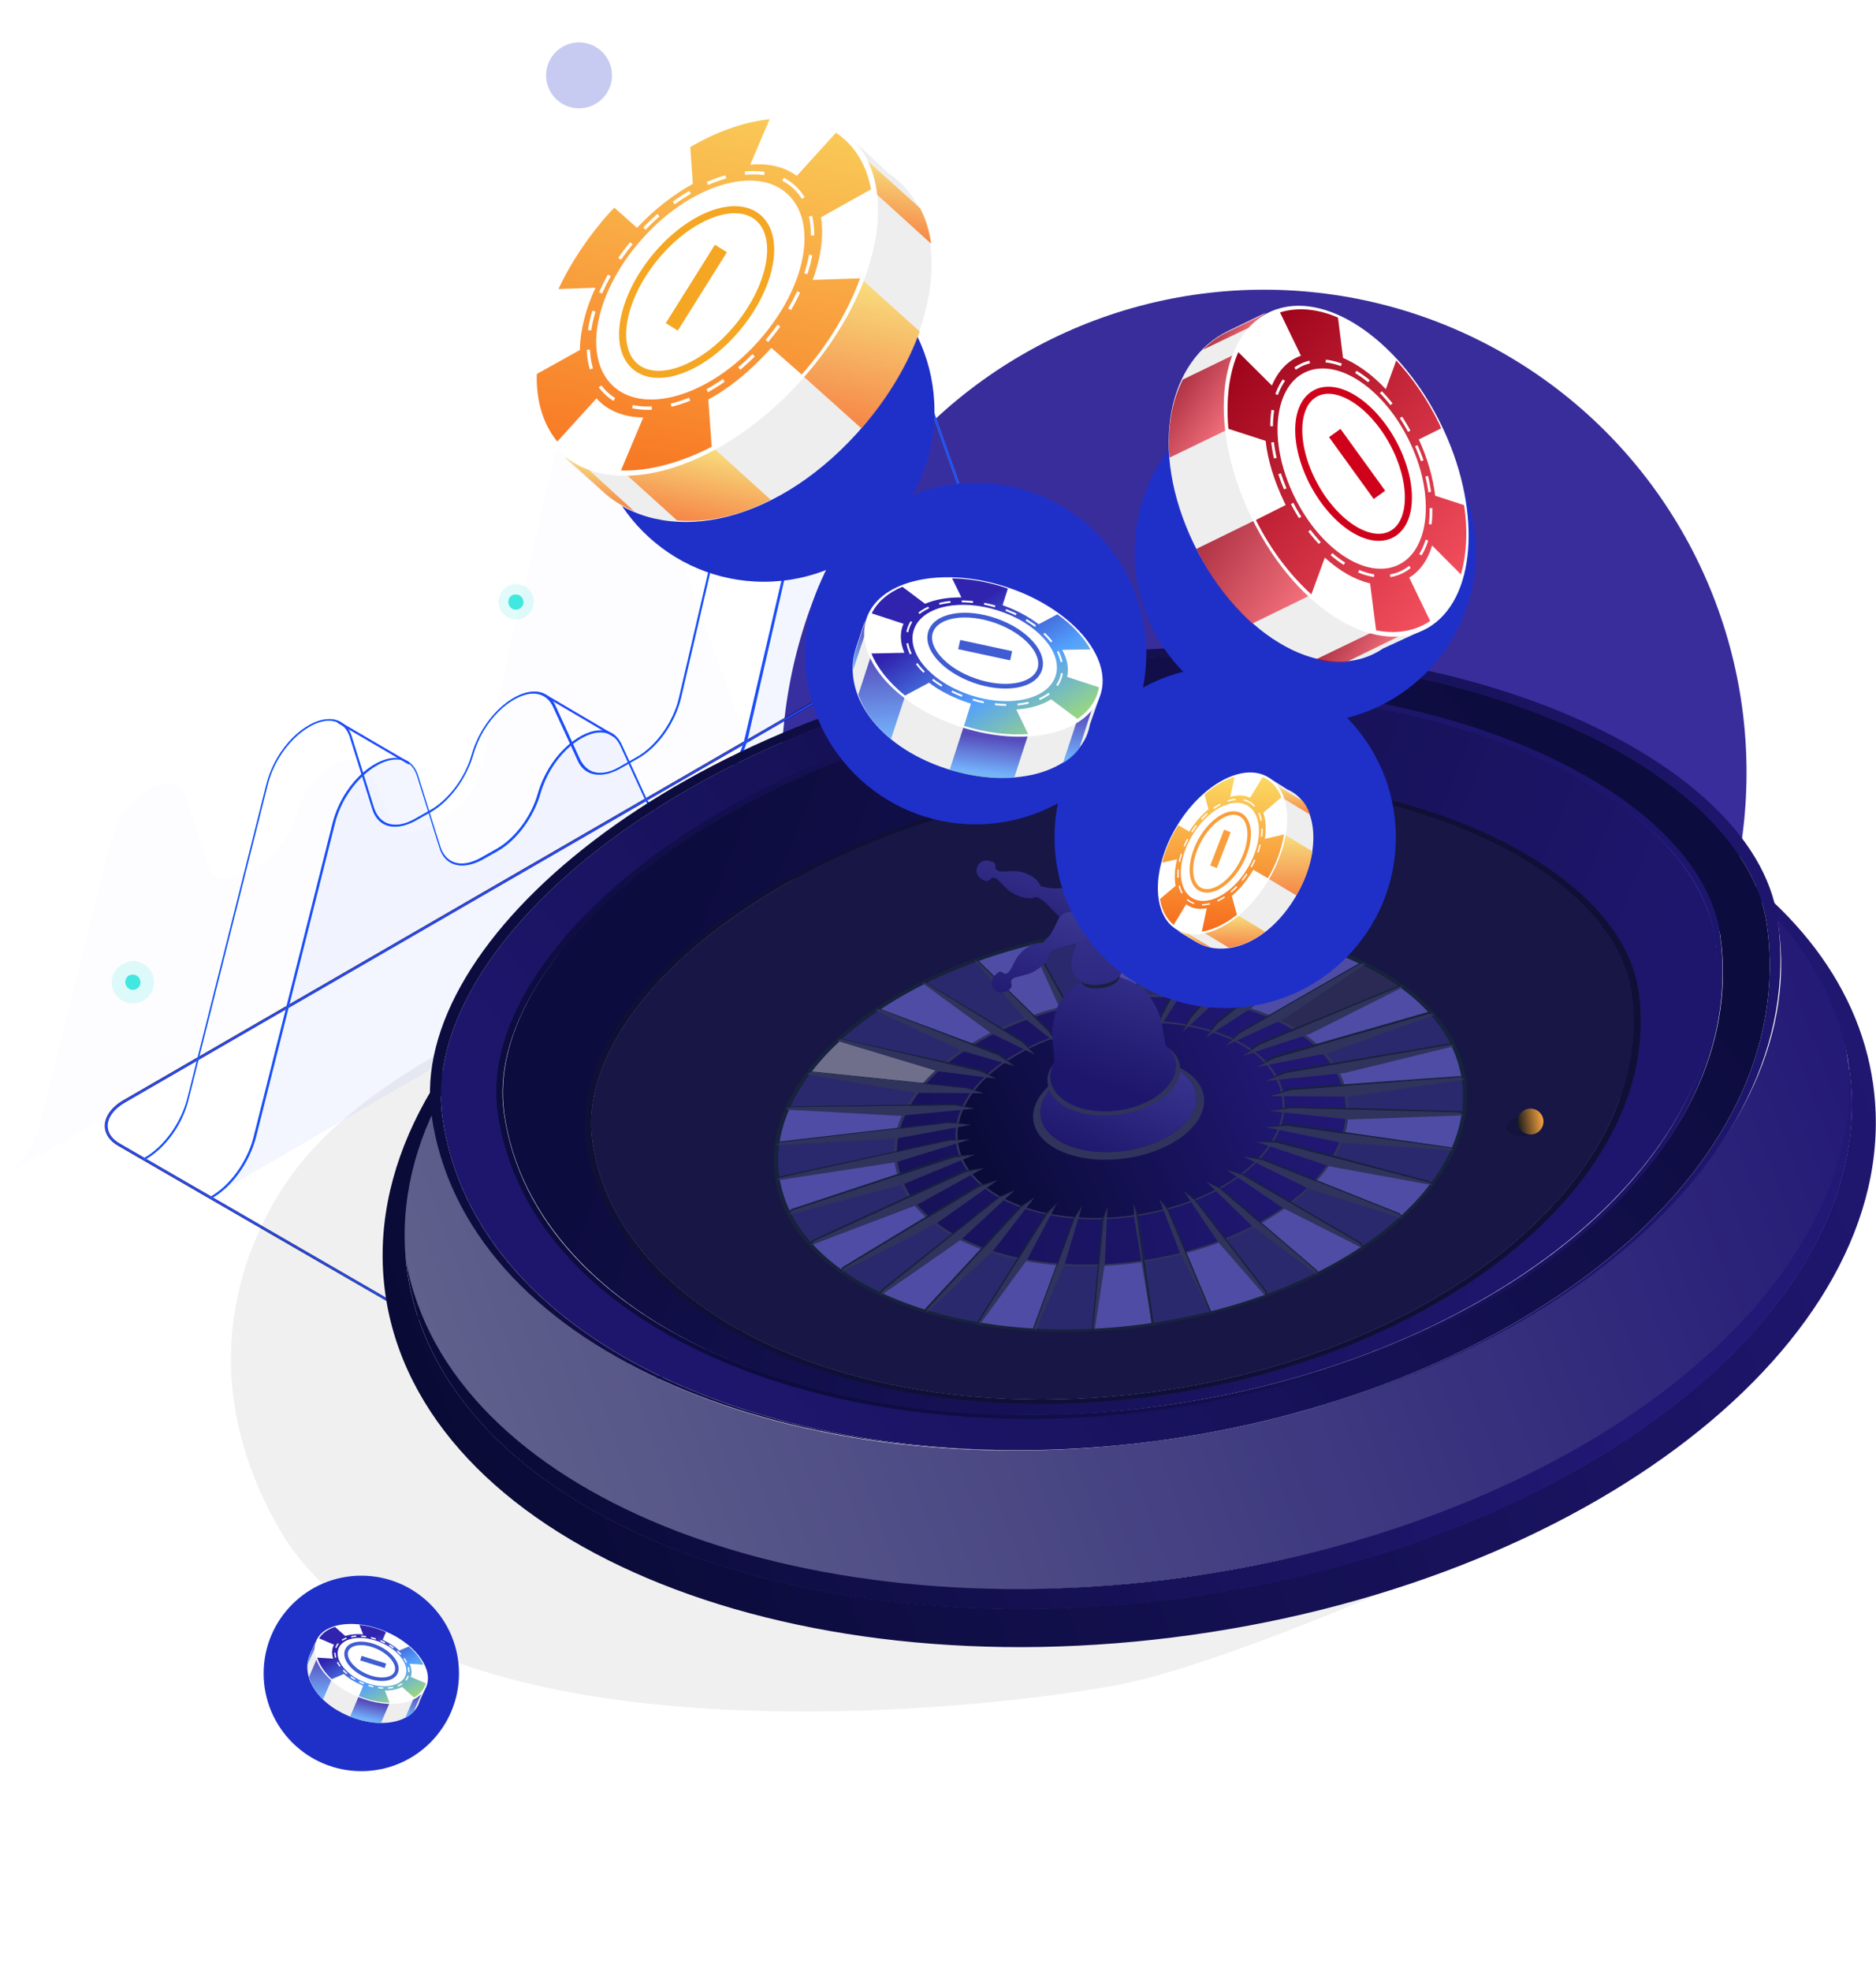 <?xml version="1.0" encoding="UTF-8"?>
<svg width="797px" height="837px" viewBox="0 0 797 837" version="1.1" xmlns="http://www.w3.org/2000/svg" xmlns:xlink="http://www.w3.org/1999/xlink">
    <!-- Generator: Sketch 54.1 (76490) - https://sketchapp.com -->
    <title>img/01</title>
    <desc>Created with Sketch.</desc>
    <defs>
        <linearGradient x1="64.312%" y1="60.99%" x2="35.729%" y2="39.011%" id="linearGradient-1">
            <stop stop-color="#42E8E0" offset="0%"></stop>
            <stop stop-color="#37B6BF" offset="10.55%"></stop>
            <stop stop-color="#2C87A1" offset="21.97%"></stop>
            <stop stop-color="#235F87" offset="33.8%"></stop>
            <stop stop-color="#1C3F72" offset="45.87%"></stop>
            <stop stop-color="#162561" offset="58.24%"></stop>
            <stop stop-color="#121355" offset="71.05%"></stop>
            <stop stop-color="#10084E" offset="84.58%"></stop>
            <stop stop-color="#0F054C" offset="100%"></stop>
        </linearGradient>
        <filter x="-160.0%" y="-159.9%" width="420.0%" height="419.7%" filterUnits="objectBoundingBox" id="filter-2">
            <feGaussianBlur stdDeviation="8" in="SourceGraphic"></feGaussianBlur>
        </filter>
        <filter x="-66.7%" y="-66.7%" width="233.3%" height="233.3%" filterUnits="objectBoundingBox" id="filter-3">
            <feGaussianBlur stdDeviation="4" in="SourceGraphic"></feGaussianBlur>
        </filter>
        <linearGradient x1="80.277%" y1="81.757%" x2="26.281%" y2="30.243%" id="linearGradient-4">
            <stop stop-color="#000000" offset="4.8e-05%"></stop>
            <stop stop-color="#000000" offset="70.2%"></stop>
        </linearGradient>
        <linearGradient x1="0%" y1="57.822%" x2="104.49%" y2="49.339%" id="linearGradient-5">
            <stop stop-color="#61628C" offset="0%"></stop>
            <stop stop-color="#221876" offset="100%"></stop>
        </linearGradient>
        <linearGradient x1="0%" y1="67.943%" x2="110.213%" y2="53.578%" id="linearGradient-6">
            <stop stop-color="#090A34" offset="0%"></stop>
            <stop stop-color="#221876" offset="100%"></stop>
        </linearGradient>
        <linearGradient x1="2.216%" y1="47%" x2="100.664%" y2="47%" id="linearGradient-7">
            <stop stop-color="#000000" offset="0%"></stop>
            <stop stop-color="#1E1E1E" offset="34.54%"></stop>
            <stop stop-color="#575857" offset="66.57%"></stop>
            <stop stop-color="#535454" offset="100%"></stop>
        </linearGradient>
        <linearGradient x1="0%" y1="54.591%" x2="80.025%" y2="48.791%" id="linearGradient-8">
            <stop stop-color="#090A34" offset="0%"></stop>
            <stop stop-color="#221876" offset="100%"></stop>
        </linearGradient>
        <linearGradient x1="11.007%" y1="36.437%" x2="89.83%" y2="62.978%" id="linearGradient-9">
            <stop stop-color="#0D0C3E" offset="0%"></stop>
            <stop stop-color="#1E166C" offset="100%"></stop>
        </linearGradient>
        <linearGradient x1="89.896%" y1="36.3%" x2="10.941%" y2="63.109%" id="linearGradient-10">
            <stop stop-color="#0D0C3E" offset="0%"></stop>
            <stop stop-color="#1E166C" offset="100%"></stop>
        </linearGradient>
        <linearGradient x1="10.941%" y1="63.079%" x2="89.896%" y2="36.33%" id="linearGradient-11">
            <stop stop-color="#0D0C3E" offset="0%"></stop>
            <stop stop-color="#1E166C" offset="100%"></stop>
        </linearGradient>
        <linearGradient x1="11.007%" y1="36.405%" x2="89.83%" y2="63.009%" id="linearGradient-12">
            <stop stop-color="#0D0C3E" offset="0%"></stop>
            <stop stop-color="#1E166C" offset="100%"></stop>
        </linearGradient>
        <linearGradient x1="-134.866%" y1="59.203%" x2="104.49%" y2="48.573%" id="linearGradient-13">
            <stop stop-color="#090A34" offset="0%"></stop>
            <stop stop-color="#221876" offset="100%"></stop>
        </linearGradient>
        <linearGradient x1="0%" y1="66.861%" x2="104.49%" y2="48.575%" id="linearGradient-14">
            <stop stop-color="#090A34" offset="0%"></stop>
            <stop stop-color="#221876" offset="100%"></stop>
        </linearGradient>
        <linearGradient x1="49.874%" y1="99.89%" x2="50.209%" y2="0.124%" id="linearGradient-15">
            <stop stop-color="#050505" offset="0%"></stop>
            <stop stop-color="#6E4931" offset="53.63%"></stop>
            <stop stop-color="#B89069" offset="100%"></stop>
        </linearGradient>
        <linearGradient x1="58.721%" y1="73.179%" x2="41.409%" y2="25.463%" id="linearGradient-16">
            <stop stop-color="#6A452E" offset="0%"></stop>
            <stop stop-color="#BB8E63" offset="34.54%"></stop>
            <stop stop-color="#E7C89F" offset="66.57%"></stop>
            <stop stop-color="#E0DFDF" offset="100%"></stop>
        </linearGradient>
        <linearGradient x1="6.331%" y1="59.75%" x2="94.388%" y2="40.098%" id="linearGradient-17">
            <stop stop-color="#BB8E63" offset="0%"></stop>
            <stop stop-color="#E7C89F" offset="50.56%"></stop>
            <stop stop-color="#E4D1B7" offset="100%"></stop>
        </linearGradient>
        <linearGradient x1="-0.667%" y1="49.978%" x2="98.911%" y2="49.978%" id="linearGradient-18">
            <stop stop-color="#BB8E63" offset="0%"></stop>
            <stop stop-color="#E7C89F" offset="50.56%"></stop>
            <stop stop-color="#E4D1B7" offset="100%"></stop>
        </linearGradient>
        <linearGradient x1="135.507%" y1="-0.697%" x2="30.275%" y2="137.828%" id="linearGradient-19">
            <stop stop-color="#413F9B" offset="0%"></stop>
            <stop stop-color="#1E166C" offset="100%"></stop>
        </linearGradient>
        <linearGradient x1="135.507%" y1="13.391%" x2="30.275%" y2="113.422%" id="linearGradient-20">
            <stop stop-color="#413F9B" offset="0%"></stop>
            <stop stop-color="#1E166C" offset="100%"></stop>
        </linearGradient>
        <linearGradient x1="60.267%" y1="9.719%" x2="39.948%" y2="88.542%" id="linearGradient-21">
            <stop stop-color="#413F9B" offset="0%"></stop>
            <stop stop-color="#1E166C" offset="100%"></stop>
        </linearGradient>
        <linearGradient x1="71.687%" y1="-57.441%" x2="44.997%" y2="236.133%" id="linearGradient-22">
            <stop stop-color="#413F9B" offset="0%"></stop>
            <stop stop-color="#1E166C" offset="100%"></stop>
        </linearGradient>
        <linearGradient x1="135.507%" y1="-29.828%" x2="30.275%" y2="188.295%" id="linearGradient-23">
            <stop stop-color="#413F9B" offset="0%"></stop>
            <stop stop-color="#1E166C" offset="100%"></stop>
        </linearGradient>
        <linearGradient x1="135.507%" y1="-0.558%" x2="30.275%" y2="137.588%" id="linearGradient-24">
            <stop stop-color="#413F9B" offset="0%"></stop>
            <stop stop-color="#1E166C" offset="100%"></stop>
        </linearGradient>
        <linearGradient x1="135.507%" y1="-0.577%" x2="30.275%" y2="137.62%" id="linearGradient-25">
            <stop stop-color="#413F9B" offset="0%"></stop>
            <stop stop-color="#1E166C" offset="100%"></stop>
        </linearGradient>
        <linearGradient x1="89.896%" y1="49.012%" x2="10.941%" y2="50.946%" id="linearGradient-26">
            <stop stop-color="#0D0C3E" offset="0%"></stop>
            <stop stop-color="#1E166C" offset="100%"></stop>
        </linearGradient>
        <linearGradient x1="97.313%" y1="58.939%" x2="3.386%" y2="40.692%" id="linearGradient-27">
            <stop stop-color="#000000" offset="4.8e-05%"></stop>
            <stop stop-color="#000000" offset="100%"></stop>
        </linearGradient>
        <linearGradient x1="100%" y1="50%" x2="0%" y2="50%" id="linearGradient-28">
            <stop stop-color="#F8A440" offset="0%"></stop>
            <stop stop-color="#1D1C1C" offset="100%"></stop>
        </linearGradient>
        <filter x="-74.5%" y="-74.5%" width="249.0%" height="249.0%" filterUnits="objectBoundingBox" id="filter-29">
            <feGaussianBlur stdDeviation="36" in="SourceGraphic"></feGaussianBlur>
        </filter>
        <linearGradient x1="50%" y1="0%" x2="50%" y2="100%" id="linearGradient-30">
            <stop stop-color="#FAD961" offset="0%"></stop>
            <stop stop-color="#F76B1C" offset="100%"></stop>
        </linearGradient>
        <linearGradient x1="50%" y1="0%" x2="50%" y2="100%" id="linearGradient-31">
            <stop stop-color="#FAD961" offset="0%"></stop>
            <stop stop-color="#F76B1C" offset="100%"></stop>
        </linearGradient>
        <linearGradient x1="50%" y1="0%" x2="50%" y2="100%" id="linearGradient-32">
            <stop stop-color="#FAD961" offset="0%"></stop>
            <stop stop-color="#F76B1C" offset="100%"></stop>
        </linearGradient>
        <linearGradient x1="50%" y1="0%" x2="50%" y2="100%" id="linearGradient-33">
            <stop stop-color="#FAD961" offset="0%"></stop>
            <stop stop-color="#F76B1C" offset="100%"></stop>
        </linearGradient>
        <linearGradient x1="50%" y1="-19.509%" x2="50%" y2="115.107%" id="linearGradient-34">
            <stop stop-color="#FAD961" offset="0%"></stop>
            <stop stop-color="#F76B1C" offset="100%"></stop>
        </linearGradient>
        <filter x="-74.5%" y="-74.5%" width="249.0%" height="249.0%" filterUnits="objectBoundingBox" id="filter-35">
            <feGaussianBlur stdDeviation="36" in="SourceGraphic"></feGaussianBlur>
        </filter>
        <linearGradient x1="50%" y1="0%" x2="50%" y2="100%" id="linearGradient-36">
            <stop stop-color="#F5515F" offset="0%"></stop>
            <stop stop-color="#9F041B" offset="100%"></stop>
        </linearGradient>
        <linearGradient x1="50%" y1="0%" x2="50%" y2="100%" id="linearGradient-37">
            <stop stop-color="#F5515F" offset="0%"></stop>
            <stop stop-color="#9F041B" offset="100%"></stop>
        </linearGradient>
        <linearGradient x1="50%" y1="0%" x2="50%" y2="100%" id="linearGradient-38">
            <stop stop-color="#F5515F" offset="0%"></stop>
            <stop stop-color="#9F041B" offset="100%"></stop>
        </linearGradient>
        <linearGradient x1="50%" y1="0%" x2="50%" y2="100%" id="linearGradient-39">
            <stop stop-color="#F5515F" offset="0%"></stop>
            <stop stop-color="#9F041B" offset="100%"></stop>
        </linearGradient>
        <linearGradient x1="58.664%" y1="-4.226%" x2="50%" y2="100%" id="linearGradient-40">
            <stop stop-color="#F5515F" offset="0%"></stop>
            <stop stop-color="#9F041B" offset="100%"></stop>
        </linearGradient>
        <filter x="-74.5%" y="-74.5%" width="249.0%" height="249.0%" filterUnits="objectBoundingBox" id="filter-41">
            <feGaussianBlur stdDeviation="36" in="SourceGraphic"></feGaussianBlur>
        </filter>
        <linearGradient x1="0.258%" y1="49.93%" x2="200.835%" y2="64.053%" id="linearGradient-42">
            <stop stop-color="#3023AE" offset="0%"></stop>
            <stop stop-color="#53A0FD" offset="47.525%"></stop>
            <stop stop-color="#B4EC51" offset="100%"></stop>
        </linearGradient>
        <linearGradient x1="0.258%" y1="49.94%" x2="200.835%" y2="62.03%" id="linearGradient-43">
            <stop stop-color="#3023AE" offset="0%"></stop>
            <stop stop-color="#53A0FD" offset="47.525%"></stop>
            <stop stop-color="#B4EC51" offset="100%"></stop>
        </linearGradient>
        <linearGradient x1="23.801%" y1="49.75%" x2="129.445%" y2="100%" id="linearGradient-44">
            <stop stop-color="#3023AE" offset="0%"></stop>
            <stop stop-color="#53A0FD" offset="47.525%"></stop>
            <stop stop-color="#B4EC51" offset="100%"></stop>
        </linearGradient>
        <linearGradient x1="0.258%" y1="49.822%" x2="200.835%" y2="85.588%" id="linearGradient-45">
            <stop stop-color="#3023AE" offset="0%"></stop>
            <stop stop-color="#53A0FD" offset="47.525%"></stop>
            <stop stop-color="#B4EC51" offset="100%"></stop>
        </linearGradient>
        <linearGradient x1="19.025%" y1="49.75%" x2="111.157%" y2="8.964%" id="linearGradient-46">
            <stop stop-color="#3023AE" offset="0%"></stop>
            <stop stop-color="#53A0FD" offset="47.525%"></stop>
            <stop stop-color="#B4EC51" offset="100%"></stop>
        </linearGradient>
        <filter x="-74.5%" y="-74.5%" width="249.0%" height="249.0%" filterUnits="objectBoundingBox" id="filter-47">
            <feGaussianBlur stdDeviation="36" in="SourceGraphic"></feGaussianBlur>
        </filter>
        <linearGradient x1="50%" y1="0%" x2="50%" y2="100%" id="linearGradient-48">
            <stop stop-color="#FAD961" offset="0%"></stop>
            <stop stop-color="#F76B1C" offset="100%"></stop>
        </linearGradient>
        <linearGradient x1="50%" y1="0%" x2="50%" y2="100%" id="linearGradient-49">
            <stop stop-color="#FAD961" offset="0%"></stop>
            <stop stop-color="#F76B1C" offset="100%"></stop>
        </linearGradient>
        <linearGradient x1="50%" y1="0%" x2="50%" y2="100%" id="linearGradient-50">
            <stop stop-color="#FAD961" offset="0%"></stop>
            <stop stop-color="#F76B1C" offset="100%"></stop>
        </linearGradient>
        <linearGradient x1="50%" y1="0%" x2="50%" y2="100%" id="linearGradient-51">
            <stop stop-color="#FAD961" offset="0%"></stop>
            <stop stop-color="#F76B1C" offset="100%"></stop>
        </linearGradient>
        <linearGradient x1="50%" y1="0%" x2="50%" y2="100%" id="linearGradient-52">
            <stop stop-color="#FAD961" offset="0%"></stop>
            <stop stop-color="#F76B1C" offset="100%"></stop>
        </linearGradient>
        <filter x="-130.1%" y="-130.1%" width="360.2%" height="360.2%" filterUnits="objectBoundingBox" id="filter-53">
            <feGaussianBlur stdDeviation="36" in="SourceGraphic"></feGaussianBlur>
        </filter>
        <linearGradient x1="0.258%" y1="49.928%" x2="200.835%" y2="64.307%" id="linearGradient-54">
            <stop stop-color="#3023AE" offset="0%"></stop>
            <stop stop-color="#53A0FD" offset="47.525%"></stop>
            <stop stop-color="#B4EC51" offset="100%"></stop>
        </linearGradient>
        <linearGradient x1="0.258%" y1="49.939%" x2="200.835%" y2="62.247%" id="linearGradient-55">
            <stop stop-color="#3023AE" offset="0%"></stop>
            <stop stop-color="#53A0FD" offset="47.525%"></stop>
            <stop stop-color="#B4EC51" offset="100%"></stop>
        </linearGradient>
        <linearGradient x1="24.266%" y1="49.75%" x2="128.035%" y2="100%" id="linearGradient-56">
            <stop stop-color="#3023AE" offset="0%"></stop>
            <stop stop-color="#53A0FD" offset="47.525%"></stop>
            <stop stop-color="#B4EC51" offset="100%"></stop>
        </linearGradient>
        <linearGradient x1="0.258%" y1="49.819%" x2="200.835%" y2="86.231%" id="linearGradient-57">
            <stop stop-color="#3023AE" offset="0%"></stop>
            <stop stop-color="#53A0FD" offset="47.525%"></stop>
            <stop stop-color="#B4EC51" offset="100%"></stop>
        </linearGradient>
        <linearGradient x1="19.575%" y1="49.75%" x2="110.071%" y2="8.964%" id="linearGradient-58">
            <stop stop-color="#3023AE" offset="0%"></stop>
            <stop stop-color="#53A0FD" offset="47.525%"></stop>
            <stop stop-color="#B4EC51" offset="100%"></stop>
        </linearGradient>
        <filter x="-85.7%" y="-85.7%" width="271.4%" height="271.4%" filterUnits="objectBoundingBox" id="filter-59">
            <feGaussianBlur stdDeviation="8" in="SourceGraphic"></feGaussianBlur>
        </filter>
    </defs>
    <g id="Page-1" stroke="none" stroke-width="1" fill="none" fill-rule="evenodd">
        <g id="Artboard" transform="translate(-2574, -1562)">
            <g id="img/01" transform="translate(2574, 1580)">
                <g id="img/main" transform="translate(0, 11)">
                    <circle id="Oval" fill="#392D9B" cx="537" cy="299" r="205"></circle>
                    <g id="other" transform="translate(0, 94)">
                        <g id="Group" transform="translate(44.334, 131.209)" fill-rule="nonzero">
                            <path d="M205.384,342.685 C199.967,342.685 194.967,341.642 191.008,339.349 L5.993,232.385 C2.242,230.3 0.159,227.172 0.159,223.836 C0.159,219.875 3.076,215.704 8.284,212.785 L367.273,5.322 C376.857,-0.308 391.65,-0.933 399.984,4.071 L584.999,111.034 C588.75,113.119 590.833,116.247 590.833,119.583 C590.833,123.545 587.916,127.715 582.708,130.634 L223.719,338.097 C218.51,341.017 211.843,342.685 205.384,342.685 Z M191.633,338.306 C199.759,342.893 213.927,342.476 223.302,337.055 L582.291,129.591 C587.083,126.881 589.792,123.128 589.792,119.583 C589.792,116.664 587.916,113.953 584.583,112.077 L399.567,5.113 C391.442,0.526 377.274,0.943 367.898,6.364 L8.909,213.828 C4.117,216.538 1.409,220.292 1.409,223.836 C1.409,226.755 3.284,229.466 6.618,231.342 L191.633,338.306 Z" id="Shape" fill="url(#linearGradient-1)" opacity="0.8"></path>
                            <path d="M205.384,342.476 C199.967,342.476 194.967,341.434 191.216,339.14 L6.201,232.176 C2.451,230.091 0.367,226.964 0.367,223.836 C0.367,219.875 3.284,215.913 8.493,212.994 L367.481,5.53 C377.065,-0.099 391.65,-0.725 400.192,4.279 L585.208,111.243 C588.958,113.328 591.042,116.456 591.042,119.583 C591.042,123.545 588.125,127.506 582.916,130.425 L223.928,337.889 C218.51,340.808 211.635,342.476 205.384,342.476 Z M191.633,338.514 C199.759,343.31 213.927,342.685 223.511,337.263 L582.499,129.8 C587.291,126.881 590.208,123.336 590.208,119.583 C590.208,116.664 588.333,113.953 584.791,111.868 L399.776,4.905 C391.65,0.109 377.482,0.735 367.898,6.156 L8.909,213.619 C4.117,216.538 1.2,220.083 1.2,223.836 C1.2,226.755 3.076,229.466 6.618,231.551 L191.633,338.514 Z" id="Shape" fill="#224AFA"></path>
                        </g>
                        <g id="Group" transform="translate(0.372, 0)">
                            <g id="Path">
                                <g transform="translate(60.62, 0)">
                                    <path d="M0.635,369.381 C0.427,369.381 0.427,369.381 0.218,369.172 C0.01,368.963 0.218,368.755 0.427,368.546 C8.553,363.959 15.845,353.951 18.554,343.525 L52.1,210.287 C56.267,193.815 69.186,182.555 78.562,182.347 C83.354,182.138 87.105,185.058 88.563,190.062 L97.939,220.087 C98.981,223.215 100.857,225.509 103.565,226.551 C106.691,227.802 110.858,227.177 115.233,224.675 L121.901,220.921 C129.61,216.543 136.695,207.16 139.403,197.36 C143.987,181.721 156.28,171.296 165.032,170.67 C169.616,170.253 173.158,172.547 175.033,176.717 L185.451,199.445 C186.701,201.947 188.576,203.823 190.868,204.658 C193.994,205.7 197.953,205.075 201.911,202.781 L209.621,198.402 C217.747,193.815 225.248,183.39 227.54,172.964 L261.086,28.884 C264.836,12.62 277.963,0.943 287.548,0.318 C292.34,0.109 296.09,2.611 297.757,7.615 L348.806,151.487 C349.847,154.407 351.723,156.7 354.431,157.534 C357.557,158.785 361.724,158.16 365.891,155.658 L392.145,140.853 C392.353,140.645 392.561,140.853 392.77,141.062 C392.978,141.27 392.77,141.479 392.561,141.687 L366.308,156.492 C361.932,158.994 357.557,159.619 354.015,158.368 C351.306,157.326 349.222,155.032 347.972,151.696 L296.924,7.824 C295.257,3.237 291.923,0.943 287.548,1.152 C278.38,1.569 265.67,13.245 261.919,29.092 L228.373,173.173 C225.873,183.807 218.58,194.232 210.037,199.028 L202.328,203.406 C198.161,205.7 193.994,206.534 190.452,205.492 C187.743,204.658 185.659,202.781 184.409,199.862 L173.991,177.134 C172.116,173.173 168.99,171.296 164.823,171.504 C156.28,172.13 144.404,182.347 140.028,197.568 C137.111,207.577 130.027,217.168 122.109,221.755 L115.442,225.509 C110.858,228.011 106.482,228.636 103.148,227.385 C100.231,226.343 98.148,223.84 97.106,220.296 L87.73,190.27 C86.271,185.475 82.938,182.972 78.562,182.972 C69.602,183.181 56.684,194.441 52.725,210.287 L19.179,343.525 C16.679,354.368 9.178,364.585 0.635,369.381 C0.635,369.381 0.635,369.381 0.635,369.381 Z" fill="#42E8E0"></path>
                                    <path d="M28.764,385.853 C28.555,385.853 28.555,385.853 28.347,385.644 C28.139,385.436 28.347,385.227 28.555,385.019 C36.681,380.432 43.974,370.423 46.683,359.998 L80.229,226.76 C84.396,210.287 97.314,199.028 106.691,198.819 C111.483,198.611 115.233,201.53 116.692,206.534 L126.068,236.56 C127.11,239.687 128.985,241.981 131.694,243.023 C134.819,244.274 138.987,243.649 143.362,241.147 L150.03,237.394 C157.739,233.015 164.823,223.632 167.532,213.832 C172.116,198.194 184.409,187.768 193.16,187.143 C197.744,186.726 201.286,189.019 203.162,193.189 L213.58,215.917 C214.83,218.419 216.705,220.296 218.997,221.13 C222.122,222.172 226.081,221.547 230.04,219.253 L237.749,214.875 C245.875,210.287 253.376,199.862 255.668,189.436 L289.214,45.356 C292.965,29.092 306.092,17.415 315.676,16.79 C315.885,16.79 316.093,16.79 316.301,16.79 C320.885,16.79 324.219,19.292 325.886,24.088 L376.934,167.96 C377.976,170.879 379.851,173.173 382.56,174.007 C385.685,175.258 389.853,174.632 394.02,172.13 L420.482,157.117 C420.69,156.909 420.898,157.117 421.107,157.326 C421.315,157.534 421.107,157.743 420.898,157.951 L394.437,172.964 C390.061,175.466 385.685,176.092 382.143,174.841 C379.435,173.798 377.351,171.504 376.101,168.168 L325.053,24.296 C323.386,19.709 320.052,17.415 315.676,17.624 C306.508,18.041 293.798,29.718 290.048,45.564 L256.919,189.645 C254.418,200.279 247.126,210.704 238.583,215.5 L230.874,219.879 C226.706,222.172 222.539,223.006 218.997,221.964 C216.288,221.13 214.205,219.253 212.955,216.334 L202.536,193.607 C200.661,189.645 197.536,187.768 193.369,187.977 C184.826,188.602 172.949,198.819 168.574,214.04 C165.657,224.049 158.572,233.64 150.655,238.228 L143.987,241.981 C139.403,244.483 135.028,245.108 131.694,243.857 C128.777,242.815 126.693,240.313 125.651,236.768 L116.275,206.743 C114.817,201.947 111.483,199.236 107.107,199.445 C98.148,199.653 85.229,210.913 81.271,226.76 L47.725,359.998 C44.808,370.84 37.307,381.266 28.764,385.853 C28.764,385.853 28.764,385.853 28.764,385.853 Z" fill="#42E8E0"></path>
                                    <path d="M321.719,19.084 C321.719,19.084 321.51,19.084 321.51,19.084 L293.173,2.403 C292.965,2.194 292.965,1.986 292.965,1.777 C293.173,1.569 293.382,1.569 293.59,1.569 L321.927,18.25 C322.135,18.458 322.135,18.667 322.135,18.875 C321.927,18.875 321.927,19.084 321.719,19.084 Z" fill="#224AFA"></path>
                                    <path d="M199.828,189.853 C199.828,189.853 199.619,189.853 199.619,189.853 L170.866,172.964 C170.657,172.755 170.657,172.547 170.657,172.338 C170.866,172.13 171.074,172.13 171.282,172.13 L200.036,189.019 C200.245,189.228 200.245,189.436 200.245,189.645 C200.036,189.853 200.036,189.853 199.828,189.853 Z" fill="#224AFA"></path>
                                    <path d="M112.733,201.53 C112.733,201.53 112.525,201.53 112.525,201.53 L82.521,184.015 C82.312,183.807 82.312,183.598 82.312,183.39 C82.521,183.181 82.729,183.181 82.938,183.181 L112.941,200.696 C113.15,200.904 113.15,201.113 113.15,201.321 C112.941,201.321 112.733,201.53 112.733,201.53 Z" fill="#224AFA"></path>
                                    <path d="M0.635,369.381 C0.427,369.381 0.427,369.381 0.218,369.172 C0.01,368.963 0.218,368.755 0.427,368.546 C8.553,363.959 15.845,353.951 18.554,343.525 L52.1,210.287 C56.267,193.815 69.186,182.555 78.562,182.347 C83.354,182.138 87.105,185.058 88.563,190.062 L97.939,220.087 C98.981,223.215 100.857,225.509 103.565,226.551 C106.691,227.802 110.858,227.177 115.233,224.675 L121.901,220.921 C129.61,216.543 136.695,207.16 139.403,197.36 C143.987,181.721 156.28,171.296 165.032,170.67 C169.616,170.253 173.158,172.547 175.033,176.717 L185.451,199.445 C186.701,201.947 188.576,203.823 190.868,204.658 C193.994,205.7 197.953,205.075 201.911,202.781 L209.621,198.402 C217.747,193.815 225.248,183.39 227.54,172.964 L261.086,28.884 C264.836,12.62 277.963,0.943 287.548,0.318 C292.34,0.109 296.09,2.611 297.757,7.615 L348.806,151.487 C349.847,154.407 351.723,156.7 354.431,157.534 C357.557,158.785 361.724,158.16 365.891,155.658 L392.145,140.853 C392.353,140.645 392.561,140.853 392.77,141.062 C392.978,141.27 392.77,141.479 392.561,141.687 L366.308,156.492 C361.932,158.994 357.557,159.619 354.015,158.368 C351.306,157.326 349.222,155.032 347.972,151.696 L296.924,7.824 C295.257,3.237 291.923,0.943 287.548,1.152 C278.38,1.569 265.67,13.245 261.919,29.092 L228.373,173.173 C225.873,183.807 218.58,194.232 210.037,199.028 L202.328,203.406 C198.161,205.7 193.994,206.534 190.452,205.492 C187.743,204.658 185.659,202.781 184.409,199.862 L173.991,177.134 C172.116,173.173 168.99,171.296 164.823,171.504 C156.28,172.13 144.404,182.347 140.028,197.568 C137.111,207.577 130.027,217.168 122.109,221.755 L115.442,225.509 C110.858,228.011 106.482,228.636 103.148,227.385 C100.231,226.343 98.148,223.84 97.106,220.296 L87.73,190.27 C86.271,185.475 82.938,182.972 78.562,182.972 C69.602,183.181 56.684,194.441 52.725,210.287 L19.179,343.525 C16.679,354.368 9.178,364.585 0.635,369.381 C0.635,369.381 0.635,369.381 0.635,369.381 Z" fill="#224AFA"></path>
                                    <path d="M28.764,385.853 C28.555,385.853 28.555,385.853 28.347,385.644 C28.139,385.436 28.347,385.227 28.555,385.019 C36.681,380.432 43.974,370.423 46.683,359.998 L80.229,226.76 C84.396,210.287 97.314,199.028 106.691,198.819 C111.483,198.611 115.233,201.53 116.692,206.534 L126.068,236.56 C127.11,239.687 128.985,241.981 131.694,243.023 C134.819,244.274 138.987,243.649 143.362,241.147 L150.03,237.394 C157.739,233.015 164.823,223.632 167.532,213.832 C172.116,198.194 184.409,187.768 193.16,187.143 C197.744,186.726 201.286,189.019 203.162,193.189 L213.58,215.917 C214.83,218.419 216.705,220.296 218.997,221.13 C222.122,222.172 226.081,221.547 230.04,219.253 L237.749,214.875 C245.875,210.287 253.376,199.862 255.668,189.436 L289.214,45.356 C292.965,29.092 306.092,17.415 315.676,16.79 C315.885,16.79 316.093,16.79 316.301,16.79 C320.885,16.79 324.219,19.292 325.886,24.088 L376.934,167.96 C377.976,170.879 379.851,173.173 382.56,174.007 C385.685,175.258 389.853,174.632 394.02,172.13 L420.482,157.117 C420.69,156.909 420.898,157.117 421.107,157.326 C421.315,157.534 421.107,157.743 420.898,157.951 L394.437,172.964 C390.061,175.466 385.685,176.092 382.143,174.841 C379.435,173.798 377.351,171.504 376.101,168.168 L325.053,24.296 C323.386,19.709 320.052,17.415 315.676,17.624 C306.508,18.041 293.798,29.718 290.048,45.564 L256.919,189.645 C254.418,200.279 247.126,210.704 238.583,215.5 L230.874,219.879 C226.706,222.172 222.539,223.006 218.997,221.964 C216.288,221.13 214.205,219.253 212.955,216.334 L202.536,193.607 C200.661,189.645 197.536,187.768 193.369,187.977 C184.826,188.602 172.949,198.819 168.574,214.04 C165.657,224.049 158.572,233.64 150.655,238.228 L143.987,241.981 C139.403,244.483 135.028,245.108 131.694,243.857 C128.777,242.815 126.693,240.313 125.651,236.768 L116.275,206.743 C114.817,201.947 111.483,199.236 107.107,199.445 C98.148,199.653 85.229,210.913 81.271,226.76 L47.725,359.998 C44.808,370.84 37.307,381.266 28.764,385.853 C28.764,385.853 28.764,385.853 28.764,385.853 Z" fill="#224AFA"></path>
                                </g>
                                <path d="M352.864,172.555 L329.215,185.866 C322.082,189.991 315.701,188.304 313.261,181.929 L267.276,52.566 C262.02,37.755 239.873,50.878 234.993,71.689 L204.774,201.24 C202.522,210.614 195.952,220.176 188.445,224.3 L181.5,228.238 C174.743,231.987 168.549,230.862 166.109,225.238 L156.724,204.802 C150.906,192.053 130.823,203.865 125.379,223.176 L125.379,223.176 C122.752,232.175 116.37,240.611 109.425,244.549 L103.419,247.923 C96.099,252.048 89.53,250.361 87.465,243.424 L79.019,216.426 C74.139,201.24 51.991,213.614 46.736,234.612 L16.517,354.414 C14.077,363.788 7.508,372.975 0,377.099 L352.864,172.555 Z" fill-opacity="0.022" fill="#224AFA" opacity="0.5"></path>
                                <path d="M482.144,157.117 L455.474,172.13 C447.556,176.717 440.472,174.841 437.763,167.751 L386.715,23.879 C380.88,7.407 356.294,22.003 350.877,45.147 L317.331,189.228 C314.83,199.653 307.538,210.287 299.203,214.875 L291.494,219.253 C283.993,223.423 277.117,222.172 274.408,215.917 L263.99,193.189 C257.531,179.011 235.236,192.147 229.194,213.623 L229.194,213.623 C226.277,223.632 219.193,233.015 211.483,237.394 L204.816,241.147 C196.69,245.734 189.397,243.857 187.105,236.143 L177.729,206.117 C172.312,189.228 147.725,202.989 141.891,226.343 L108.345,359.581 C105.636,370.006 98.344,380.223 90.009,384.81 L482.144,157.117 Z" fill-opacity="0.109" fill="#224AFA" opacity="0.5"></path>
                            </g>
                            <g transform="translate(211.41, 125.018)" fill="#42E8E0" id="Path">
                                <path d="M0.01,7.516 C0.01,11.686 3.344,15.022 7.511,15.022 C11.678,15.022 15.012,11.686 15.012,7.516 C15.012,3.346 11.678,0.01 7.511,0.01 C3.344,0.01 0.01,3.346 0.01,7.516 Z" opacity="0.4" filter="url(#filter-2)"></path>
                                <path d="M4.177,7.516 C4.177,9.393 5.636,10.852 7.303,10.852 C9.178,10.852 10.636,9.393 10.636,7.725 C10.636,5.848 9.178,4.388 7.511,4.388 C5.636,4.18 4.177,5.64 4.177,7.516 Z"></path>
                            </g>
                            <g transform="translate(289.093, 29.916)" fill="#42E8E0">
                                <ellipse id="Oval" opacity="0.4" transform="translate(8.667, 8.734) rotate(-83.414) translate(-8.667, -8.734) " cx="8.667" cy="8.734" rx="7.506" ry="7.501"></ellipse>
                                <path d="M5.318,8.767 C5.318,10.644 6.777,12.103 8.444,12.103 C10.319,12.103 11.777,10.644 11.777,8.976 C11.777,7.099 10.319,5.64 8.652,5.64 C6.777,5.431 5.318,6.891 5.318,8.767 Z" id="Path"></path>
                            </g>
                            <g transform="translate(47.062, 285.013)" fill="#42E8E0" id="Path">
                                <path d="M0,9 C0,14 4,18 9,18 C14,18 18,14 18,9 C18,4 14,0 9,0 C4.25,0.25 0,4.25 0,9 Z" opacity="0.4" filter="url(#filter-3)"></path>
                                <path d="M5.802,8.933 C5.802,10.81 7.261,12.269 8.928,12.269 C10.803,12.269 12.261,10.81 12.261,9.142 C12.261,7.265 10.803,5.805 9.136,5.805 C7.261,5.597 5.802,7.057 5.802,8.933 Z"></path>
                            </g>
                        </g>
                        <polygon id="Rectangle" fill="#42E8E0" transform="translate(444.175, 386.362) rotate(-29.975) translate(-444.175, -386.362) " points="324.47 386.386 563.881 386.338 563.881 386.338 324.47 386.386"></polygon>
                    </g>
                    <g id="roulette" transform="translate(443.774, 471.566) rotate(-8) translate(-443.774, -471.566) translate(89.274, 253.066)">
                        <path d="M479.602,410.507 C425.74,424.717 386.606,432.912 362.2,435.09 C320.049,438.852 58.144,436.606 11.706,320.083 C-16.465,249.429 13.532,197.716 38.098,172.173 C100.208,107.64 269.377,93.567 269.377,93.567 C316.981,258.301 347.719,364.669 361.591,412.672 C361.922,413.817 401.259,413.095 479.602,410.507 Z" id="Path" fill="url(#linearGradient-4)" opacity="0.062"></path>
                        <path d="M612.343,175.044 C612.343,252.686 512.351,314.471 389.284,314.471 C266.216,314.471 166.465,252.396 166.465,175.863 C166.465,117.017 266.216,56.099 389.284,56.099 C512.351,56.099 612.343,117.113 612.343,175.044 Z" id="Path" fill="#171645"></path>
                        <path d="M677.963,149.645 C678.107,151.91 678.155,154.175 678.155,156.44 C678.107,253.794 548.934,335.291 389.476,335.291 C230.017,335.291 100.797,255.192 100.797,156.44 C100.797,154.995 100.845,153.549 100.893,152.103 C88.009,171.766 80.943,193.117 80.943,215.431 C80.943,314.23 219.393,394.282 390.197,394.282 C561.001,394.282 699.451,314.182 699.451,215.431 C699.547,192.153 691.904,169.983 677.963,149.645 Z" id="Path" fill="url(#linearGradient-5)"></path>
                        <g id="Group" transform="translate(69.982, 36.146)">
                            <path d="M394.248,5.639 C529.381,25.254 629.613,97.402 629.613,183.43 C629.613,284.542 491.115,366.522 320.263,366.522 C149.411,366.522 10.913,284.542 10.913,183.43 C10.913,82.413 149.219,0.482 319.878,0.386 C319.782,0.386 319.638,0.386 319.542,0.386 C143.306,0.386 0.385,85.98 0.385,191.574 C0.385,297.169 143.258,382.763 319.542,382.763 C495.826,382.763 638.699,297.169 638.699,191.574 C638.699,101.402 534.477,25.784 394.248,5.639 Z" id="Path" fill="url(#linearGradient-6)"></path>
                            <path d="M392.565,5.398 C392.18,5.35 391.796,5.301 391.363,5.253 C391.796,5.301 392.18,5.35 392.565,5.398 Z" id="Path" fill="url(#linearGradient-7)" opacity="0.1"></path>
                        </g>
                        <path d="M390.293,394.234 C221.893,394.234 84.885,314.52 81.039,215.383 C80.991,216.829 80.943,218.274 80.943,219.672 C80.943,320.833 219.441,402.861 390.293,402.861 C561.145,402.861 699.644,320.833 699.644,219.672 C699.644,218.226 699.595,216.78 699.547,215.383 C695.653,314.568 558.693,394.234 390.293,394.234 Z" id="Path" fill="url(#linearGradient-8)"></path>
                        <path d="M389.572,0.241 C228.816,0.241 100.364,80.389 100.364,155.236 C100.364,254.999 226.172,329.315 371.785,334.954 C228.575,329.364 104.835,255.818 104.835,157.115 C104.835,83.04 231.171,3.759 389.38,3.759 C547.588,3.759 673.396,84.148 673.396,154.272 C673.396,260.734 540.522,335.291 389.476,335.291 C389.524,335.291 389.524,335.291 389.572,335.291 C543.118,335.291 678.251,259.963 678.251,152.344 C678.251,81.449 550.377,0.241 389.572,0.241 Z" id="Path" fill="url(#linearGradient-9)"></path>
                        <path d="M389.38,3.711 C231.219,3.711 104.835,83.04 104.835,157.067 C104.835,259.77 238.863,335.291 389.38,335.291 C540.473,335.291 673.396,260.734 673.396,154.272 C673.396,84.1 547.588,3.711 389.38,3.711 Z M392.168,320.833 C253.862,320.833 130.698,252.155 130.698,158.706 C130.698,91.329 246.795,19.182 392.168,19.182 C537.541,19.182 653.157,92.293 653.157,156.151 C653.205,253.023 531.051,320.833 392.168,320.833 Z" id="Shape" fill="url(#linearGradient-10)"></path>
                        <path d="M390.966,16.724 C244.968,16.724 128.343,89.835 128.343,158.127 C128.343,252.83 252.035,322.423 390.966,322.423 C530.426,322.423 653.109,253.698 653.109,155.477 C653.157,90.847 537.012,16.724 390.966,16.724 Z M391.014,320.833 C253.429,320.833 130.939,252.155 130.939,158.706 C130.939,91.329 246.458,19.182 391.014,19.182 C535.57,19.182 650.657,92.293 650.657,156.151 C650.657,253.023 529.128,320.833 391.014,320.833 Z" id="Shape" fill="url(#linearGradient-11)"></path>
                        <path d="M390.774,19.182 C247.372,19.182 131.083,90.269 131.083,158.995 C131.083,248.348 247.324,320.833 390.774,320.833 C534.224,320.833 650.753,248.685 650.753,158.031 C650.753,90.365 534.176,19.182 390.774,19.182 Z M389.284,314.471 C266.216,314.471 166.465,252.396 166.465,175.863 C166.465,117.017 266.216,56.099 389.284,56.099 C512.351,56.099 612.343,117.065 612.343,174.995 C612.343,252.637 512.351,314.471 389.284,314.471 Z" id="Shape" fill="url(#linearGradient-12)"></path>
                        <path d="M389.524,54.267 C264.87,54.267 163.821,116.053 163.821,175.718 C163.821,253.36 264.87,316.303 389.524,316.303 C514.178,316.303 615.516,253.601 615.516,174.851 C615.468,116.101 514.178,54.267 389.524,54.267 Z M389.284,314.471 C266.216,314.471 166.465,252.396 166.465,175.863 C166.465,117.017 266.216,56.099 389.284,56.099 C512.351,56.099 612.343,117.065 612.343,174.995 C612.343,252.637 512.351,314.471 389.284,314.471 Z" id="Shape" fill="#101036" fill-rule="nonzero"></path>
                        <path d="M278.764,257.457 L315.203,239.095 L326.212,245.745 L296.791,267.819 C296.791,267.819 289.724,264.493 286.84,262.71 C283.955,260.927 278.764,257.457 278.764,257.457 Z" id="Path" fill="#4E4CA5"></path>
                        <path d="M305.829,230.516 L263.62,245.745 C263.62,245.745 267.851,249.264 270.255,251.336 C272.61,253.408 279.004,256.927 279.004,256.927 L315.155,238.42 C315.155,238.42 310.492,235.094 309.242,233.938 C307.944,232.733 305.829,230.516 305.829,230.516 Z" id="Path" fill="#2A296D"></path>
                        <path d="M302.992,227.431 C302.992,227.431 301.791,226.178 300.444,224.443 C299.098,222.708 298.57,221.455 298.57,221.455 L252.468,232.396 C252.468,232.396 255.352,236.926 257.323,239.287 C259.294,241.649 263.14,245.264 263.14,245.264 L304.819,229.407 L302.992,227.431 Z" id="Path" fill="#4E4CA5"></path>
                        <path d="M294.387,211.768 L297.368,219.238 L251.746,231.962 C251.746,231.962 249.054,228.01 247.66,224.684 C246.266,221.359 244.824,217.985 244.824,217.985 L294.387,211.768 Z" id="Path" fill="#2A296D"></path>
                        <path d="M241.988,203.093 C241.988,203.093 242.228,206.852 242.901,210.226 C243.574,213.6 244.776,217.937 244.776,217.937 L293.714,209.31 C293.714,209.31 293.282,207.19 293.137,205.262 C292.993,203.334 293.089,200.924 293.089,200.924 L241.988,203.093 Z" id="Path" fill="#4E4CA5"></path>
                        <path d="M243.574,188.49 C243.574,188.49 241.94,193.888 241.988,196.105 C242.036,198.322 241.891,202.756 241.891,202.756 L293.137,200.972 C293.137,200.972 293.474,197.984 294.051,195.623 C294.628,193.261 295.349,190.948 295.349,190.948 L243.574,188.49" id="Path" fill="#2A296D"></path>
                        <path d="M244.295,188.008 C244.295,188.008 245.785,182.466 246.795,179.96 C247.804,177.453 249.872,174.08 249.872,174.08 L299.579,182.417 C299.579,182.417 297.897,185.261 297.368,186.659 C296.839,188.056 295.637,189.791 295.637,189.791 L244.295,188.008" id="Path" fill="#4E4CA5"></path>
                        <path d="M250.448,173.646 C250.448,173.646 252.468,169.742 255.112,166.658 C257.756,163.573 261.457,160.055 261.457,160.055 L307.367,173.646 C307.367,173.646 304.002,176.393 302.992,177.791 C301.983,179.237 300.012,181.55 300.012,181.55 L250.448,173.646" id="Path" fill="#2A296D"></path>
                        <path d="M296.887,266.951 C296.887,266.951 303.04,270.132 306.213,271.337 C309.386,272.542 318.472,275.337 318.472,275.337 L340.489,251.095 C340.489,251.095 336.067,249.649 333.951,248.685 C331.836,247.721 327.798,245.553 327.798,245.553 L296.887,266.951 Z" id="Path" fill="#2A296D"></path>
                        <path d="M318.712,275.241 C318.712,275.241 325.01,277.554 329.096,278.47 C333.23,279.385 341.595,281.313 341.595,281.313 L356.546,255.384 C356.546,255.384 350.537,254.228 347.748,253.457 C344.96,252.686 341.547,251.143 341.547,251.143 L318.712,275.241 Z" id="Path" fill="#4E4CA5"></path>
                        <path d="M341.259,281.217 C341.259,281.217 350.777,282.952 353.902,283.482 C357.027,283.964 366.497,284.831 366.497,284.831 L373.371,257.987 C373.371,257.987 367.555,257.36 364.382,256.878 C361.257,256.397 356.546,255.336 356.546,255.336 L341.259,281.217 Z" id="Path" fill="#2A296D"></path>
                        <path d="M373.9,258.132 C373.9,258.132 379.044,258.71 382.265,258.806 C384.909,258.903 391.11,258.806 391.11,258.806 L391.495,285.988 C391.495,285.988 383.563,285.94 379.188,285.844 C374.765,285.747 366.401,284.783 366.401,284.783 L373.9,258.132 Z" id="Path" fill="#4E4CA5"></path>
                        <path d="M391.447,258.854 C391.447,258.854 395.293,258.951 399.235,258.71 C403.177,258.421 407.984,257.987 407.984,257.987 L416.637,284.639 C416.637,284.639 408.224,285.41 404.907,285.651 C401.542,285.892 391.351,285.844 391.351,285.844 L391.447,258.854 Z" id="Path" fill="#2A296D"></path>
                        <path d="M261.794,160.2 L307.367,173.164 C307.367,173.164 311.213,170.031 312.222,169.067 C313.28,168.104 316.741,165.405 316.741,165.405 L276.456,148.055 C276.456,148.055 270.11,151.862 268.187,153.742 C266.265,155.669 261.794,160.2 261.794,160.2 Z" id="Path" fill="#FFFFFF" opacity="0.38"></path>
                        <path d="M276.696,148.103 C276.696,148.103 281.792,144.006 285.205,141.934 C288.57,139.91 294.676,137.596 294.676,137.596 L329.048,158.754 C329.048,158.754 325.01,160.73 322.847,162.176 C320.635,163.67 317.655,165.549 317.655,165.549 L276.696,148.103 Z" id="Path" fill="#2A296D"></path>
                        <path d="M294.291,137.596 C294.291,137.596 301.214,134.271 304.819,132.584 C308.425,130.897 315.443,128.68 315.443,128.68 L343.181,153.404 C343.181,153.404 337.701,154.995 335.538,155.958 C333.375,156.922 329.673,158.754 329.673,158.754 L294.291,137.596 Z" id="Path" fill="#4E4CA5"></path>
                        <path d="M408.849,257.698 L416.493,284.398 C416.493,284.398 424.04,283.723 428.896,282.856 C433.751,281.988 440.914,280.542 440.914,280.542 L425.05,254.854 C425.05,254.854 421.204,255.77 417.166,256.541 C413.128,257.312 408.849,257.698 408.849,257.698 Z" id="Path" fill="#4E4CA5"></path>
                        <path d="M426.108,254.71 C426.108,254.71 431.396,253.408 433.511,252.782 C435.626,252.155 440.914,250.276 440.914,250.276 L463.268,274.373 C463.268,274.373 457.163,276.494 453.75,277.506 C450.336,278.47 440.818,280.494 440.818,280.494 L426.108,254.71 Z" id="Path" fill="#2A296D"></path>
                        <path d="M441.587,249.987 C441.587,249.987 446.298,248.107 448.462,247.191 C450.625,246.276 454.375,244.396 454.375,244.396 L483.891,266.18 C483.891,266.18 479.325,268.493 475.527,270.084 C471.729,271.674 463.941,274.132 463.941,274.132 L441.587,249.987 Z" id="Path" fill="#4E4CA5"></path>
                        <path d="M455.48,243.914 C455.48,243.914 458.99,241.842 461.201,240.444 C463.412,239.046 466.393,236.54 466.393,236.54 L502.544,255.866 C502.544,255.866 497.256,259.24 494.564,260.734 C491.92,262.18 484.42,265.987 484.42,265.987 L455.48,243.914 Z" id="Path" fill="#2A296D"></path>
                        <path d="M475.719,227.962 L516.677,243.625 C516.677,243.625 522.013,238.757 523.744,236.492 C525.475,234.227 528.119,230.323 528.119,230.323 L482.065,219.094 C482.065,219.094 479.565,223.479 478.651,224.54 C477.738,225.6 475.719,227.962 475.719,227.962 Z" id="Path" fill="#2A296D"></path>
                        <path d="M485.622,208.105 L534.705,216.057 C534.705,216.057 536.339,210.37 536.387,208.105 C536.435,205.84 536.387,201.213 536.387,201.213 L486.151,199.912 C486.151,199.912 486.391,202.997 486.247,204.732 C486.151,206.467 485.622,208.105 485.622,208.105 Z" id="Path" fill="#2A296D"></path>
                        <path d="M478.219,180.393 C478.219,180.393 480.478,183.381 481.632,185.309 C482.786,187.189 483.266,189.068 483.266,189.068 L534.416,186.514 C534.416,186.514 532.397,180.49 531.34,178.417 C530.282,176.345 527.59,172.441 527.59,172.441 L478.219,180.393 Z" id="Path" fill="#2A296D"></path>
                        <path d="M501.15,146.657 C501.15,146.657 506.245,149.982 508.938,152.296 C511.63,154.657 516.1,158.754 516.1,158.754 L469.95,171.574 C469.95,171.574 467.595,169.453 466.249,168.586 C464.903,167.718 461.441,164.923 461.441,164.923 L501.15,146.657 Z" id="Path" fill="#FFFFFF" opacity="0.087"></path>
                        <path d="M435.722,153.26 C435.722,153.26 439.28,154.513 442.02,155.573 C444.76,156.633 448.654,158.031 448.654,158.031 L482.69,136.488 C482.69,136.488 474.036,132.343 471.152,131.331 C468.268,130.319 462.114,128.343 462.114,128.343 L435.722,153.26 Z" id="Path" fill="#FFFFFF" opacity="0.087"></path>
                        <path d="M438.51,121.933 L419.281,149.645 C419.281,149.645 415.435,148.681 412.887,148.199 C410.34,147.717 405.532,147.38 405.532,147.38 L414.137,118.367 C414.137,118.367 423.464,119.427 427.598,120.102 C431.78,120.776 438.51,121.933 438.51,121.933 Z" id="Path" fill="#2A296D"></path>
                        <path d="M362.94,118.415 L373.035,147.332 C373.035,147.332 378.371,147.042 380.727,146.946 C383.082,146.85 389.476,146.561 389.476,146.561 L389.812,117.113 C389.812,117.113 381.063,117.306 376.4,117.692 C371.737,118.029 362.94,118.415 362.94,118.415 Z" id="Path" fill="#2A296D"></path>
                        <path d="M314.914,128.343 C314.914,128.343 325.106,125.451 327.173,124.873 C329.24,124.294 338.278,122.415 338.278,122.415 L357.796,149.645 C357.796,149.645 352.94,150.946 350.296,151.573 C347.652,152.199 343.806,153.452 343.806,153.452 L314.914,128.343 Z" id="Path" fill="#2A296D"></path>
                        <path d="M338.47,122.415 L358.324,149.645 C358.324,149.645 361.017,149.018 364.622,148.488 C368.228,147.91 372.458,147.524 372.458,147.524 L362.94,118.704 C362.94,118.704 354.334,119.668 350.392,120.391 C346.45,121.114 338.47,122.415 338.47,122.415 Z" id="Path" fill="#4E4CA5"></path>
                        <path d="M390.053,117.306 L390.053,146.946 C390.053,146.946 393.033,146.368 396.495,146.657 C399.956,146.946 404.619,147.332 404.619,147.332 L413.56,118.945 C413.56,118.945 408.128,117.933 401.302,117.644 C394.475,117.354 390.053,117.306 390.053,117.306 Z" id="Path" fill="#4E4CA5"></path>
                        <path d="M420.675,149.452 C420.675,149.452 425.867,150.512 428.223,151.139 C430.578,151.766 434.809,153.067 434.809,153.067 L461.922,128.198 C461.922,128.198 453.221,125.403 449.375,124.535 C445.529,123.668 438.943,122.126 438.943,122.126 L420.675,149.452 Z" id="Path" fill="#4E4CA5"></path>
                        <path d="M449.663,158.85 L483.026,136.488 C483.026,136.488 488.314,138.753 491.535,140.729 C494.756,142.705 501.102,146.946 501.102,146.946 L460.047,164.248 C460.047,164.248 456.971,162.417 454.326,161.067 C451.682,159.669 449.663,158.85 449.663,158.85 Z" id="Path" fill="#4E4CA5"></path>
                        <path d="M470.864,172.393 C470.864,172.393 474.517,175.236 475.431,176.489 C476.344,177.743 478.027,179.622 478.027,179.622 L527.109,172.007 C527.109,172.007 523.167,166.128 521.244,163.766 C519.273,161.405 516.629,158.85 516.629,158.85 L470.864,172.393 Z" id="Path" fill="#4E4CA5"></path>
                        <path d="M483.795,189.984 L534.176,186.466 C534.176,186.466 535.522,190.562 536.099,193.84 C536.676,197.117 536.435,201.213 536.435,201.213 L485.911,199.575 C485.911,199.575 485.574,196.105 485.141,194.225 C484.709,192.346 483.795,189.984 483.795,189.984 Z" id="Path" fill="#4E4CA5"></path>
                        <path d="M485.622,209.358 C485.622,209.358 484.805,212.828 484.084,214.612 C483.363,216.395 482.305,218.419 482.305,218.419 L528.167,230.323 C528.167,230.323 531.484,224.347 532.157,222.901 C532.878,221.455 534.128,216.009 534.128,216.009 L485.622,209.358 Z" id="Path" fill="#4E4CA5"></path>
                        <path d="M474.854,228.974 L516.677,243.625 C516.677,243.625 513.072,247.384 510.62,249.456 C508.168,251.529 502.496,255.433 502.496,255.433 L467.066,235.721 C467.066,235.721 470.143,234.179 471.681,232.54 C473.219,230.901 474.854,228.974 474.854,228.974 Z" id="Path" fill="#4E4CA5"></path>
                        <ellipse id="Oval" fill="url(#linearGradient-13)" cx="389.668" cy="202.707" rx="95.954" ry="55.761"></ellipse>
                        <path d="M389.428,116.535 C307.511,116.535 241.122,154.609 241.122,201.551 C241.122,248.493 307.511,286.567 389.428,286.567 C471.344,286.567 537.733,248.493 537.733,201.551 C537.733,154.561 471.296,116.535 389.428,116.535 Z M389.476,285.41 C308.617,285.41 243.045,247.914 243.045,201.695 C243.045,155.477 308.617,117.981 389.476,117.981 C470.335,117.981 535.907,155.477 535.907,201.695 C535.907,247.914 470.335,285.41 389.476,285.41 Z" id="Shape" fill="#17223C" fill-rule="nonzero"></path>
                        <path d="M389.62,146.079 C335.971,146.079 292.416,171.429 292.416,202.659 C292.416,233.938 335.922,259.24 389.62,259.24 C443.27,259.24 486.824,233.89 486.824,202.659 C486.824,171.429 443.318,146.079 389.62,146.079 Z M389.668,258.517 C336.692,258.517 293.714,233.552 293.714,202.804 C293.714,172.007 336.692,147.091 389.668,147.091 C442.645,147.091 485.622,172.056 485.622,202.804 C485.622,233.552 442.645,258.517 389.668,258.517 Z" id="Shape" fill="#30335C" fill-rule="nonzero"></path>
                        <ellipse id="Oval" fill="url(#linearGradient-14)" cx="389.716" cy="198.177" rx="70.379" ry="40.869"></ellipse>
                        <path d="M389.716,156.874 C350.873,156.874 319.337,175.381 319.337,198.225 C319.337,221.07 350.825,239.577 389.716,239.577 C428.607,239.577 460.095,221.07 460.095,198.225 C460.095,175.381 428.559,156.874 389.716,156.874 Z M389.716,238.998 C351.354,238.998 320.251,220.781 320.251,198.274 C320.251,175.767 351.354,157.549 389.716,157.549 C428.079,157.549 459.182,175.767 459.182,198.274 C459.23,220.781 428.127,238.998 389.716,238.998 Z" id="Shape" fill="#30335C" fill-rule="nonzero"></path>
                        <polygon id="Path" fill="#30335C" points="368.708 232.01 364.862 236.685 341.499 280.446 341.643 281.795 358.084 255.192"></polygon>
                        <polygon id="Path" fill="#30335C" points="358.276 229.407 353.517 233.311 318.52 274.614 318.424 276.06 342.557 251.24"></polygon>
                        <path d="M341.259,221.455 L334.432,223.576 L279.869,255.866 C279.869,255.866 278.523,257.601 278.764,257.698 C278.956,257.746 316.068,238.902 316.068,238.902 L341.259,221.455 Z" id="Path" fill="#30335C"></path>
                        <polygon id="Path" fill="#30335C" points="334.721 216.202 326.116 218.033 264.726 244.251 263.572 245.745 306.694 230.66"></polygon>
                        <polygon id="Path" fill="#30335C" points="329.721 210.226 321.26 210.997 253.91 230.95 252.035 232.588 299.147 221.889"></polygon>
                        <polygon id="Path" fill="#30335C" points="326.74 204.105 317.559 204.105 246.314 216.925 244.92 218.419 294.628 212.395"></polygon>
                        <polygon id="Path" fill="#30335C" points="325.491 197.454 316.693 196.683 242.997 202.322 241.988 203.286 293.137 202.659"></polygon>
                        <polygon id="Path" fill="#30335C" points="326.74 191.382 317.51 189.213 244.968 187.574 243.574 188.49 294.339 192.731"></polygon>
                        <polygon id="Path" fill="#30335C" points="329.192 184.779 320.876 182.128 251.073 173.164 249.872 174.08 297.32 183.381"></polygon>
                        <polygon id="Path" fill="#30335C" points="334 178.851 327.029 175.718 262.13 159.669 260.736 160.489 305.3 174.658"></polygon>
                        <polygon id="Path" fill="#30335C" points="340.153 173.501 334 169.501 276.793 147.524 275.446 148.199 315.684 166.802"></polygon>
                        <polygon id="Path" fill="#30335C" points="348.566 169.26 342.46 163.814 294.58 137.163 293.33 137.596 327.029 159.621"></polygon>
                        <polygon id="Path" fill="#30335C" points="357.796 165.694 353.229 159.718 315.78 128.777 314.578 128.777 340.682 154.127"></polygon>
                        <polygon id="Path" fill="#30335C" points="368.179 162.899 364.718 156.44 338.999 122.8 337.797 122.318 355.68 149.886"></polygon>
                        <polygon id="Path" fill="#30335C" points="411.157 162.561 422.598 149.163 439.28 122.126 438.126 122.511 413.176 157.308"></polygon>
                        <polygon id="Path" fill="#30335C" points="421.252 164.875 437.741 153.452 462.451 128.15 461.249 128.295 425.338 159.621"></polygon>
                        <polygon id="Path" fill="#30335C" points="430.675 168.586 436.443 163.236 482.017 136.536 483.795 136.632 451.634 158.85"></polygon>
                        <polygon id="Path" fill="#30335C" points="438.51 173.164 464.758 165.308 502.352 147.042 500.621 146.561 445.096 168.827"></polygon>
                        <polygon id="Path" fill="#30335C" points="445 178.562 452.836 174.754 515.475 158.513 516.677 158.995 474.806 173.164"></polygon>
                        <polygon id="Path" fill="#30335C" points="450.048 184.008 481.392 182.321 528.407 172.538 526.58 171.815 458.509 181.261"></polygon>
                        <polygon id="Path" fill="#30335C" points="453.077 190.37 462.21 188.201 533.455 185.984 534.945 186.851 487.064 191.671"></polygon>
                        <polygon id="Path" fill="#30335C" points="453.99 196.972 463.364 195.671 535.522 200.394 537.108 201.599 486.92 201.84"></polygon>
                        <polygon id="Path" fill="#30335C" points="453.077 203.189 486.343 211.527 534.705 216.539 533.07 214.997 462.21 203.189"></polygon>
                        <polygon id="Path" fill="#30335C" points="450.577 209.792 481.536 220.829 528.215 230.66 527.253 229.697 459.615 210.419"></polygon>
                        <polygon id="Path" fill="#30335C" points="445.721 215.383 474.95 229.986 517.543 244.107 516.149 242.757 453.99 216.829"></polygon>
                        <polygon id="Path" fill="#30335C" points="439.376 220.781 465.047 238.275 502.255 256.059 501.63 254.421 447.26 223.431"></polygon>
                        <polygon id="Path" fill="#30335C" points="431.588 225.407 453.077 244.83 484.228 266.421 483.411 264.397 437.741 228.347"></polygon>
                        <polygon id="Path" fill="#30335C" points="422.454 229.263 427.55 232.781 463.46 273.458 463.46 274.807 439.087 250.661"></polygon>
                        <polygon id="Path" fill="#30335C" points="412.311 231.721 423.704 255.192 440.53 280.88 440.626 278.855 416.445 236.347"></polygon>
                        <polygon id="Path" fill="#30335C" points="401.494 233.504 404.379 238.709 416.878 284.687 416.301 284.687 406.974 257.119"></polygon>
                        <polygon id="Path" fill="#30335C" points="390.485 234.275 389.909 239.528 391.014 286.085 391.88 286.085 391.639 239.239"></polygon>
                        <polygon id="Path" fill="#30335C" points="379.332 233.793 376.929 238.805 366.257 283.53 366.641 285.024 374.862 257.553"></polygon>
                        <polygon id="Path" fill="#30335C" points="362.459 118.559 370.92 147.38 377.313 160.826 373.948 146.657 363.468 119.33"></polygon>
                        <polygon id="Path" fill="#30335C" points="414.474 118.126 407.599 146.368 401.254 160.537 404.138 145.934 413.224 118.848"></polygon>
                        <polygon id="Path" fill="url(#linearGradient-15)" points="389.764 117.065 388.466 145.838 389.716 159.718 391.207 145.886 390.053 117.065"></polygon>
                        <path d="M349.191,225.648 L343.23,228.829 L297.464,266.276 C297.464,266.276 296.551,267.771 296.791,267.771 C296.983,267.771 328.615,245.649 328.615,245.649 L349.191,225.648 Z" id="Path" fill="#30335C"></path>
                        <path d="M279.869,255.866 L278.715,257.698" id="Path" fill="url(#linearGradient-16)"></path>
                        <polyline id="Path" fill="#17223C" points="278.715 257.698 278.187 257.312 279.292 255.384 334 223.287 341.259 221.455 334.432 223.576 279.869 255.866"></polyline>
                        <polygon id="Path" fill="#17223C" points="263.572 245.745 263.14 245.215 264.245 243.625 325.731 217.311 334.721 216.202 326.116 218.033 264.726 244.251"></polygon>
                        <polygon id="Path" fill="#17223C" points="252.035 232.588 251.602 232.058 253.525 230.371 320.924 210.226 329.721 210.226 321.26 210.997 253.91 230.95"></polygon>
                        <polygon id="Path" fill="#17223C" points="244.92 218.419 244.584 217.6 246.074 216.202 317.27 203.286 326.74 204.105 317.559 204.105 246.314 216.925"></polygon>
                        <polygon id="Path" fill="#17223C" points="296.791 267.819 295.926 267.385 296.791 265.843 342.701 228.492 349.191 225.648 343.23 228.877 297.512 266.325"></polygon>
                        <polygon id="Path" fill="#17223C" points="241.988 203.286 241.891 202.756 242.997 201.792 316.693 196.298 325.491 197.454 316.693 196.683 242.997 202.322"></polygon>
                        <polygon id="Path" fill="#17223C" points="243.574 188.49 243.959 187.767 245.064 187.092 317.559 188.827 326.74 191.382 317.51 189.213 244.968 187.574"></polygon>
                        <polygon id="Path" fill="#17223C" points="249.872 174.08 250.352 173.405 251.17 172.827 320.924 181.598 329.192 184.779 320.876 182.128 251.073 173.164"></polygon>
                        <polygon id="Path" fill="#17223C" points="260.736 160.489 261.265 159.91 262.226 159.38 327.125 175.429 334 178.851 327.029 175.718 262.13 159.669"></polygon>
                        <polygon id="Path" fill="#17223C" points="318.424 276.06 317.847 275.867 317.943 274.373 353.036 232.974 358.276 229.407 353.517 233.311 318.52 274.614"></polygon>
                        <polygon id="Path" fill="#17223C" points="341.643 281.795 341.114 281.699 340.97 280.301 364.526 236.492 368.708 232.01 364.862 236.685 341.499 280.446"></polygon>
                        <polygon id="Path" fill="#17223C" points="366.641 285.024 366.16 284.976 365.776 283.482 376.4 238.613 379.332 233.793 376.929 238.805 366.257 283.53"></polygon>
                        <polygon id="Path" fill="#17223C" points="390.485 234.275 391.639 239.239 391.88 285.988 391.014 286.085 391.014 239.287"></polygon>
                        <polygon id="Path" fill="#17223C" points="401.494 233.504 404.379 238.709 416.301 284.687 416.878 284.687 404.811 238.468"></polygon>
                        <polygon id="Path" fill="#17223C" points="275.446 148.199 276.841 147.332 334.288 168.778 340.153 173.501 334 169.501 276.793 147.524"></polygon>
                        <path d="M294.58,137.163 L293.33,137.596" id="Path" fill="url(#linearGradient-17)"></path>
                        <polyline id="Path" fill="#17223C" points="293.33 137.596 294.724 136.922 342.989 163.14 348.566 169.26 342.46 163.814 294.58 137.163"></polyline>
                        <polygon id="Path" fill="#17223C" points="314.578 128.777 316.068 128.68 353.661 159.188 357.796 165.694 353.229 159.718 315.78 128.777"></polygon>
                        <polygon id="Path" fill="#17223C" points="412.311 231.721 416.878 236.107 441.299 278.759 441.203 280.687 440.53 280.88 440.626 278.855 416.445 236.347"></polygon>
                        <polygon id="Path" fill="#17223C" points="463.46 274.807 463.941 274.614 463.941 273.217 428.079 232.588 422.502 229.263 427.55 232.781 463.46 273.458"></polygon>
                        <polygon id="Path" fill="#17223C" points="484.228 266.421 484.709 266.18 483.94 264.011 438.27 228.01 431.588 225.407 437.837 228.395 483.411 264.397"></polygon>
                        <polygon id="Path" fill="#17223C" points="502.255 256.059 502.736 255.625 501.967 253.987 447.5 222.853 439.376 220.781 447.26 223.431 501.63 254.421"></polygon>
                        <polygon id="Path" fill="#17223C" points="445.721 215.383 454.423 216.057 516.293 242.179 517.783 243.721 517.543 244.107 516.149 242.757 453.99 216.829"></polygon>
                        <polygon id="Path" fill="#17223C" points="528.215 230.66 528.455 230.227 527.398 229.263 459.855 209.648 450.577 209.792 459.615 210.419 527.253 229.697"></polygon>
                        <polygon id="Path" fill="#17223C" points="453.077 203.189 462.307 202.515 533.503 214.515 534.897 215.913 534.705 216.539 533.118 215.045 462.21 203.189"></polygon>
                        <polygon id="Path" fill="#17223C" points="534.945 186.851 534.32 185.984 533.118 185.406 461.826 187.43 453.077 190.37 462.21 188.201 533.455 185.984"></polygon>
                        <polygon id="Path" fill="#17223C" points="453.99 196.972 463.605 194.852 535.474 199.816 537.108 201.021 537.108 201.599 535.522 200.394 463.364 195.671"></polygon>
                        <polygon id="Path" fill="#17223C" points="450.048 184.008 458.365 180.393 526.148 170.899 527.83 171.766 528.407 172.538 526.58 171.815 458.509 181.261"></polygon>
                        <polygon id="Path" fill="#17223C" points="516.677 158.995 516.245 158.513 515.187 158.079 452.5 174.032 445 178.562 452.836 174.754 515.475 158.513"></polygon>
                        <polygon id="Path" fill="#17223C" points="502.352 147.042 501.438 146.609 500.044 146.223 444.808 168.345 438.51 173.164 445.096 168.827 500.621 146.561"></polygon>
                        <polygon id="Path" fill="#17223C" points="483.795 136.632 482.69 136.199 481.392 136.199 435.914 162.802 430.675 168.586 436.443 163.236 482.017 136.536"></polygon>
                        <polygon id="Path" fill="#17223C" points="462.451 128.15 461.778 127.861 460.624 128.005 424.954 159.139 421.252 164.875 425.338 159.621 461.249 128.295"></polygon>
                        <polygon id="Path" fill="#17223C" points="439.28 122.126 438.462 121.933 437.405 122.367 412.599 157.019 411.157 162.561 413.176 157.308 438.126 122.511"></polygon>
                        <polygon id="Path" fill="#17223C" points="414.474 118.126 413.705 118.077 412.647 118.8 403.321 145.982 401.254 160.537 404.138 145.934 413.224 118.848"></polygon>
                        <polygon id="Path" fill="url(#linearGradient-18)" points="389.716 159.718 389.139 146.079 389.764 117.065 390.053 117.065 390.437 146.127"></polygon>
                        <polygon id="Path" fill="#17223C" points="362.459 118.559 363.036 118.511 364.093 119.234 374.717 146.609 377.313 160.826 373.948 146.657 363.468 119.33"></polygon>
                        <polygon id="Path" fill="#17223C" points="337.797 122.318 338.422 122.174 339.48 122.656 365.247 156.055 368.179 162.899 364.718 156.44 338.999 122.8"></polygon>
                        <path d="M386.255,107.812 C386.255,107.812 387.986,105.306 387.361,102.269 C386.736,99.281 383.996,97.546 382.169,97.45 C380.342,97.354 375.919,97.161 373.9,96.486 C371.881,95.811 370.15,95.137 370.15,95.137 C370.15,95.137 369.622,92.823 367.747,91.088 C365.776,89.305 362.555,87.474 359.286,87.184 C356.161,86.895 354.19,86.799 353.181,86.221 C352.171,85.594 352.123,85.112 352.267,84.341 C352.412,83.57 352.412,83.136 352.123,82.751 C351.738,82.22 347.172,79.184 344.72,83.136 C342.22,87.088 347.075,90.221 348.229,89.883 C349.239,89.642 349.527,88.919 350.248,88.823 C350.969,88.679 351.69,88.968 352.508,89.932 C353.277,90.847 355.104,93.594 356.45,95.088 C357.988,96.727 361.353,99.089 364.382,99.571 C366.593,99.908 367.651,99.426 367.651,99.426 C367.651,99.426 369.766,100.679 370.872,101.98 C372.506,103.908 375.342,108.679 377.458,110.222 C379.332,111.571 383.996,111.426 386.255,107.812 Z" id="Path" fill="url(#linearGradient-19)"></path>
                        <path d="M384.044,103.041 C384.044,103.041 382.505,104.39 381.976,105.499 C381.448,106.607 381.448,107.571 381.448,107.571 L382.649,107.908 C382.601,107.908 382.409,106.414 384.044,103.041 Z" id="Path" fill="#17223C"></path>
                        <path d="M393.322,107.812 C393.322,107.812 391.591,105.306 392.216,102.269 C392.841,99.281 395.581,97.546 397.408,97.45 C399.235,97.354 403.657,97.161 405.677,96.486 C407.696,95.811 409.426,95.137 409.426,95.137 C409.426,95.137 409.955,92.823 411.83,91.088 C413.801,89.305 417.022,87.474 420.291,87.184 C423.415,86.895 425.386,86.799 426.396,86.221 C427.406,85.594 427.454,85.112 427.309,84.341 C427.165,83.57 427.165,83.136 427.454,82.751 C427.838,82.22 432.405,79.184 434.857,83.136 C437.357,87.088 432.501,90.221 431.348,89.883 C430.338,89.642 430.05,88.919 429.328,88.823 C428.607,88.679 427.886,88.968 427.069,89.932 C426.3,90.847 424.473,93.594 423.127,95.088 C421.589,96.727 418.224,99.089 415.195,99.571 C412.984,99.908 411.926,99.426 411.926,99.426 C411.926,99.426 409.811,100.679 408.705,101.98 C407.071,103.908 404.234,108.679 402.119,110.222 C400.196,111.571 395.581,111.426 393.322,107.812 Z" id="Path" fill="url(#linearGradient-19)"></path>
                        <path d="M395.437,103.041 C395.437,103.041 396.975,104.39 397.504,105.499 C398.033,106.607 398.033,107.571 398.033,107.571 L396.831,107.908 C396.879,107.908 397.071,106.414 395.437,103.041 Z" id="Path" fill="#17223C"></path>
                        <path d="M389.812,172.007 C369.622,172.007 353.229,181.55 353.229,193.309 C353.229,205.069 369.622,214.612 389.812,214.612 C410.003,214.612 426.396,205.069 426.396,193.309 C426.396,181.55 410.003,172.007 389.812,172.007 Z M389.909,211.383 C371.497,211.383 356.594,202.659 356.594,191.96 C356.594,181.213 371.497,172.538 389.909,172.538 C408.321,172.538 423.223,181.261 423.223,191.96 C423.223,202.659 408.272,211.383 389.909,211.383 Z" id="Shape" fill="#30335C" fill-rule="nonzero"></path>
                        <path d="M423.223,192.008 C423.175,202.756 408.272,211.383 389.86,211.383 C371.448,211.334 356.546,202.611 356.594,191.864 C356.642,181.116 371.545,172.489 389.957,172.489 C408.321,172.538 423.223,181.261 423.223,192.008 Z" id="Path" fill="url(#linearGradient-20)"></path>
                        <path d="M417.31,177.935 C417.31,172.971 413.56,169.983 413.56,169.983 C413.56,169.983 413.08,168.248 413.08,162.802 C413.08,157.356 412.214,153.404 409.186,147.332 C406.638,142.271 400.196,139.09 398.129,138.175 C398.081,137.934 398.081,137.693 398.033,137.403 C398.417,137.018 398.994,136.44 399.523,135.62 C400.485,134.174 401.206,131.379 400.34,128.343 C399.619,125.885 396.639,120.969 395.677,118.174 C395.581,117.547 395.485,116.921 395.389,116.294 C395.725,114.511 397.36,113.499 397.408,110.8 C397.504,107.908 395.773,103.185 395.052,101.643 C394.331,100.101 391.831,95.908 392.889,95.667 C393.995,95.426 396.302,94.269 396.206,92.486 C396.11,90.703 395.822,88.823 394.379,86.654 C392.937,84.534 389.62,84.534 389.524,84.534 C389.476,84.534 386.111,84.534 384.669,86.654 C383.226,88.823 382.938,90.703 382.842,92.486 C382.746,94.269 385.101,95.426 386.159,95.667 C387.216,95.908 384.717,100.101 383.996,101.643 C383.274,103.137 381.544,107.908 381.64,110.8 C381.736,113.499 383.323,114.559 383.659,116.294 C383.563,116.921 383.467,117.547 383.371,118.174 C382.409,120.969 379.429,125.885 378.707,128.343 C377.842,131.379 378.563,134.174 379.525,135.62 C380.054,136.44 380.63,137.018 381.015,137.403 C380.967,137.644 380.967,137.885 380.919,138.175 C378.852,139.09 372.41,142.223 369.862,147.332 C366.833,153.404 365.968,157.356 365.968,162.802 C365.968,168.248 365.487,169.983 365.487,169.983 C365.487,169.983 361.738,172.971 361.738,177.935 C361.738,182.899 367.17,194.081 389.38,194.081 C411.878,194.081 417.31,182.899 417.31,177.935 Z" id="Path" fill="url(#linearGradient-21)"></path>
                        <path d="M414.426,170.851 C415.628,172.778 416.637,174.803 416.637,177.02 C416.637,186.418 404.571,194.081 389.716,194.081 C374.862,194.081 362.795,186.466 362.795,177.02 C362.795,174.995 363.613,172.971 364.622,171.188 C362.122,173.742 361.449,176.104 361.449,178.803 C361.449,188.201 374.141,195.864 389.812,195.864 C405.484,195.864 418.176,188.249 418.176,178.803 C418.127,175.911 416.589,172.827 414.426,170.851 Z" id="Path" fill="#30335C"></path>
                        <path d="M381.303,137.5 C381.303,137.5 383.419,140.006 389.812,140.006 C396.206,140.006 398.081,137.5 398.081,137.5 C398.081,137.5 397.744,141.596 389.86,141.596 C381.976,141.596 381.303,137.5 381.303,137.5 Z" id="Path" fill="#17223C"></path>
                        <path d="M379.957,135.958 C381.736,138.657 385.245,140.006 389.812,140.006 C393.995,139.958 397.312,138.946 399.09,136.295 C399.235,136.102 399.427,135.861 399.571,135.668 C400.533,134.223 401.254,131.427 400.388,128.391 C399.667,125.933 396.687,121.017 395.725,118.222 C395.629,117.595 395.533,116.969 395.437,116.342 C395.773,114.559 397.408,113.547 397.456,110.848 C397.552,107.956 395.822,103.233 395.1,101.691 C394.379,100.197 391.88,95.956 392.937,95.715 C392.985,95.715 390.918,95.956 389.62,96.004 C387.841,96.101 385.918,95.619 386.303,95.715 C387.409,95.956 384.861,100.149 384.14,101.691 C383.419,103.185 381.688,107.956 381.784,110.848 C381.88,113.547 383.467,114.607 383.803,116.342 C383.707,116.969 383.611,117.595 383.515,118.222 C382.553,121.017 379.573,125.933 378.852,128.391 C377.986,131.427 378.707,134.223 379.669,135.668 C379.813,135.765 379.909,135.861 379.957,135.958 Z" id="Path" fill="url(#linearGradient-22)"></path>
                        <path d="M386.303,95.86 C386.351,95.86 386.399,95.908 386.447,95.956 C387.313,96.149 388.37,96.293 389.524,96.245 C390.678,96.197 391.88,96.101 392.937,95.956 C392.985,95.908 393.033,95.908 393.081,95.86 C394.187,95.619 396.543,94.414 396.495,92.582 C396.398,90.751 396.11,88.823 394.62,86.654 C393.177,84.486 389.764,84.486 389.668,84.486 L389.668,84.486 C389.668,84.486 389.668,84.486 389.668,84.486 C389.668,84.486 389.668,84.486 389.668,84.486 L389.668,84.486 C389.62,84.486 386.207,84.486 384.717,86.654 C383.274,88.871 382.938,90.751 382.842,92.582 C382.842,94.414 385.197,95.619 386.303,95.86 Z" id="Path" fill="url(#linearGradient-23)"></path>
                        <path d="M386.688,111.667 C386.688,111.667 385.39,108.92 382.457,107.956 C379.573,106.993 376.688,108.487 375.679,110.029 C374.669,111.571 372.314,115.33 370.679,116.728 C369.045,118.126 367.603,119.282 367.603,119.282 C367.603,119.282 365.343,118.559 362.891,119.33 C360.344,120.15 357.171,122.029 355.248,124.728 C353.421,127.283 352.363,128.969 351.306,129.548 C350.248,130.126 349.816,129.933 349.239,129.403 C348.662,128.873 348.277,128.68 347.796,128.728 C347.172,128.777 342.22,131.235 344.383,135.331 C346.547,139.476 351.642,136.825 351.979,135.668 C352.267,134.656 351.835,134.078 352.075,133.403 C352.315,132.729 352.94,132.247 354.142,132.006 C355.344,131.813 358.613,131.62 360.584,131.186 C362.747,130.704 366.497,128.969 368.468,126.56 C369.91,124.776 369.958,123.668 369.958,123.668 C369.958,123.668 372.121,122.463 373.804,122.174 C376.256,121.74 381.832,121.644 384.236,120.583 C386.495,119.523 388.659,115.427 386.688,111.667 Z" id="Path" fill="url(#linearGradient-24)"></path>
                        <path d="M392.841,111.667 C392.841,111.667 394.139,108.92 397.071,107.956 C399.956,106.993 402.84,108.487 403.85,110.029 C404.859,111.571 407.215,115.33 408.849,116.728 C410.436,118.126 411.926,119.282 411.926,119.282 C411.926,119.282 414.185,118.559 416.637,119.33 C419.185,120.15 422.358,122.029 424.281,124.728 C426.108,127.283 427.165,128.969 428.223,129.548 C429.28,130.126 429.713,129.933 430.29,129.403 C430.867,128.873 431.251,128.68 431.732,128.728 C432.357,128.777 437.309,131.235 435.145,135.331 C432.982,139.476 427.886,136.825 427.55,135.668 C427.261,134.656 427.694,134.078 427.454,133.403 C427.213,132.729 426.588,132.247 425.386,132.006 C424.185,131.813 420.916,131.62 418.945,131.186 C416.781,130.704 413.032,128.969 411.061,126.56 C409.618,124.776 409.57,123.668 409.57,123.668 C409.57,123.668 407.407,122.463 405.725,122.174 C403.273,121.74 397.696,121.644 395.293,120.583 C393.081,119.523 390.87,115.427 392.841,111.667 Z" id="Path" fill="url(#linearGradient-25)"></path>
                        <path d="M383.082,108.197 C383.082,108.197 385.774,107.86 387.168,110.704 C388.514,113.595 387.313,114.993 387.313,114.993 C387.313,114.993 387.12,112.728 386.543,111.523 C385.438,109.113 383.082,108.197 383.082,108.197 Z" id="Path" fill="#17223C"></path>
                        <path d="M396.35,108.197 C396.35,108.197 393.658,107.86 392.264,110.704 C390.918,113.595 392.12,114.993 392.12,114.993 C392.12,114.993 392.312,112.728 392.889,111.523 C393.995,109.113 396.35,108.197 396.35,108.197 Z" id="Path" fill="#17223C"></path>
                        <path d="M386.591,95.956 C386.591,95.956 387.313,96.245 389.668,96.197 C391.976,96.149 392.745,95.956 392.745,95.956 C392.745,95.956 392.601,96.92 389.716,96.92 C386.832,96.92 386.591,95.956 386.591,95.956 Z" id="Path" fill="url(#linearGradient-26)"></path>
                        <g id="Group" transform="translate(551.675, 217.359)">
                            <path d="M11.057,4 C11.057,4 5.576,1.639 1.394,4.868 C-2.788,8.097 4.615,13.35 11.249,10.844 C17.883,8.338 11.057,4 11.057,4 Z" id="Path" fill="url(#linearGradient-27)" opacity="0.141"></path>
                            <ellipse id="Oval" fill="url(#linearGradient-28)" cx="10.672" cy="5.735" rx="5.48" ry="5.494"></ellipse>
                        </g>
                    </g>
                    <circle id="Oval" fill="#1F30C9" filter="url(#filter-29)" cx="324.5" cy="145.5" r="72.5"></circle>
                    <g id="coin/02" transform="translate(214.192, 0.36)">
                        <g transform="translate(97.5, 105.5) rotate(12) translate(-97.5, -105.5) translate(18, 15)" id="Group">
                            <g>
                                <g id="Path">
                                    <path d="M113.059,5.934 C136.463,24.026 136.718,67.599 112.042,110.409 C87.111,153.218 48.698,174.878 21.224,163.411 C27.583,167.233 36.233,172.075 40.049,174.368 C69.558,191.441 113.314,175.133 141.042,127.482 C168.517,79.831 162.92,29.632 131.121,16.891 L113.059,5.934 Z" fill="#EEEEEE"></path>
                                    <g opacity="0.8" transform="translate(21.442, 12.741)">
                                        <path d="M89.582,150.16 L61.09,133.597 C49.897,143.28 37.941,149.651 26.493,151.944 L52.441,166.978 C64.652,165.449 77.626,159.843 89.582,150.16 Z" fill="url(#linearGradient-30)"></path>
                                        <path d="M9.958,152.963 C6.651,152.454 3.343,151.689 0.036,150.415 C6.396,154.237 15.045,159.079 18.861,161.372 C23.44,164.175 28.528,165.959 33.87,166.978 L9.958,152.963 Z" fill="url(#linearGradient-31)"></path>
                                        <path d="M120.873,112.447 C129.522,97.158 134.61,81.614 136.645,67.09 L107.899,50.527 C105.609,64.796 100.267,80.086 91.618,95.629 L120.873,112.447 Z" fill="url(#linearGradient-32)"></path>
                                        <path d="M133.592,29.632 C131.811,24.535 129.268,19.949 125.96,15.871 L98.486,0.073 C101.539,3.895 103.828,8.482 105.609,13.323 L133.592,29.632 Z" fill="url(#linearGradient-33)"></path>
                                    </g>
                                    <path d="M106.954,2.621 C136.463,14.343 140.533,63.013 113.059,110.664 C85.585,158.06 41.066,179.21 16.39,159.589 C-6.251,141.751 -4.47,96.139 18.68,56.387 C41.575,16.636 80.243,-7.827 106.954,2.621 Z" fill="#FFFFFF"></path>
                                    <path d="M105.682,4.66 L93.217,26.064 C87.111,23.261 79.988,23.261 72.865,25.555 L76.935,4.914 C66.76,8.227 56.075,14.597 46.408,23.516 L50.733,38.55 C43.61,44.666 36.996,52.565 31.399,61.739 L20.206,55.368 C19.952,55.878 19.697,56.387 19.188,56.897 C12.065,69.128 6.978,81.869 4.179,94.101 L19.443,90.278 C17.153,100.216 16.899,109.644 18.425,117.544 L2.653,131.304 C4.688,142.261 9.522,151.434 17.153,157.55 L29.619,136.145 C29.619,136.145 29.619,136.145 29.619,136.145 C35.47,140.477 42.847,141.497 50.733,139.968 L46.154,163.921 C57.602,161.882 69.812,155.766 81.769,146.083 L76.172,126.717 C83.804,120.347 90.673,111.683 96.778,101.49 C97.032,100.981 97.541,100.216 97.796,99.706 L112.805,108.115 C121.454,92.826 126.542,77.283 128.577,63.013 L108.989,67.854 C110.515,57.662 109.752,48.488 106.954,41.098 L125.27,25.045 C121.2,15.362 114.585,8.227 105.682,4.66 Z" fill="url(#linearGradient-34)"></path>
                                    <path d="M91.181,29.886 C109.498,38.295 111.278,69.893 93.98,99.706 C76.681,129.775 48.444,144.045 31.908,132.323 C16.39,121.366 17.153,91.298 32.671,64.542 C47.935,37.786 73.883,21.987 91.181,29.886 Z" stroke="#FFFFFF" stroke-width="1.397" stroke-dasharray="8.292,8.292"></path>
                                    <path d="M89.146,33.454 C106.191,41.353 107.717,70.657 91.69,98.432 C75.663,126.208 49.461,139.458 34.198,128.756 C19.697,118.563 20.206,90.533 34.706,65.561 C48.952,40.589 73.12,26.064 89.146,33.454 Z" fill="#FFFFFF"></path>
                                </g>
                            </g>
                            <g transform="translate(61.853, 83.137) scale(-1, 1) rotate(-52) translate(-61.853, -83.137) translate(23.853, 36.137)" fill="#F5A623" fill-rule="nonzero">
                                <path d="M80.5,47.095 C80.465,33.335 61.305,22.556 37.945,22.5 C14.581,22.444 -4.535,33.137 -4.5,46.905 C-4.465,60.665 14.695,71.444 38.055,71.5 C61.419,71.556 80.535,60.863 80.5,47.095 Z M-1.5,46.898 C-1.53,35.261 16.015,25.447 37.938,25.5 C59.865,25.553 77.47,35.457 77.5,47.102 C77.53,58.739 59.985,68.553 38.062,68.5 C16.135,68.447 -1.47,58.543 -1.5,46.898 Z" id="Oval" transform="translate(38, 47) rotate(-65.442) translate(-38, -47) "></path>
                                <polygon id="Path-2" points="47.546 28.048 26.786 61.393 31.879 64.564 52.639 31.219"></polygon>
                            </g>
                        </g>
                    </g>
                    <circle id="Oval" fill="#1F30C9" filter="url(#filter-35)" cx="554.5" cy="205.5" r="72.5"></circle>
                    <g id="coin/03" transform="translate(461.154, 79.976)">
                        <g transform="translate(99.78, 96.585) rotate(124) translate(-99.78, -96.585) translate(33.78, 21.585)" id="Group">
                            <g transform="translate(1, 0)">
                                <g id="Path">
                                    <path d="M93.145,4.895 C112.427,19.821 112.637,55.77 92.307,91.087 C71.768,126.405 40.12,144.274 17.485,134.814 C22.725,137.967 29.851,141.962 32.995,143.854 C57.306,157.939 93.355,144.484 116.2,105.172 C138.835,65.86 134.224,24.446 108.026,13.935 L93.145,4.895 Z" fill="#EEEEEE"></path>
                                    <g opacity="0.8" transform="translate(17.665, 10.511)">
                                        <path d="M73.804,123.882 L50.33,110.218 C41.108,118.206 31.258,123.462 21.827,125.354 L43.204,137.757 C53.264,136.496 63.953,131.871 73.804,123.882 Z" fill="url(#linearGradient-36)"></path>
                                        <path d="M8.204,126.195 C5.479,125.774 2.755,125.144 0.03,124.093 C5.27,127.246 12.395,131.24 15.539,133.132 C19.312,135.445 23.503,136.916 27.905,137.757 L8.204,126.195 Z" fill="url(#linearGradient-37)"></path>
                                        <path d="M99.583,92.769 C106.708,80.156 110.9,67.332 112.577,55.349 L88.894,41.685 C87.007,53.457 82.606,66.071 75.48,78.894 L99.583,92.769 Z" fill="url(#linearGradient-38)"></path>
                                        <path d="M110.062,24.446 C108.595,20.242 106.499,16.458 103.774,13.094 L81.139,0.06 C83.654,3.213 85.54,6.997 87.007,10.992 L110.062,24.446 Z" fill="url(#linearGradient-39)"></path>
                                    </g>
                                    <path d="M88.115,2.162 C112.427,11.833 115.78,51.986 93.145,91.298 C70.51,130.399 33.833,147.848 13.503,131.661 C-5.15,116.945 -3.683,79.315 15.389,46.52 C34.252,13.725 66.109,-6.457 88.115,2.162 Z" fill="#FFFFFF"></path>
                                    <path d="M87.067,3.844 L76.798,21.503 C71.768,19.19 65.899,19.19 60.031,21.083 L63.384,4.054 C55.001,6.787 46.198,12.043 38.234,19.401 L41.797,31.804 C35.929,36.849 30.48,43.366 25.869,50.934 L16.647,45.679 C16.437,46.099 16.228,46.52 15.809,46.94 C9.94,57.031 5.749,67.542 3.443,77.633 L16.018,74.48 C14.132,82.678 13.922,90.457 15.18,96.974 L2.186,108.326 C3.862,117.365 7.844,124.933 14.132,129.979 L24.402,112.32 C24.402,112.32 24.402,112.32 24.402,112.32 C29.222,115.894 35.3,116.735 41.797,115.473 L38.025,135.234 C47.456,133.553 57.516,128.507 67.366,120.519 L62.756,104.542 C69.043,99.286 74.702,92.138 79.732,83.729 C79.941,83.309 80.361,82.678 80.57,82.258 L92.936,89.195 C100.062,76.582 104.253,63.758 105.93,51.986 L89.792,55.98 C91.049,47.571 90.421,40.003 88.115,33.906 L103.205,20.662 C99.852,12.674 94.403,6.787 87.067,3.844 Z" fill="url(#linearGradient-40)"></path>
                                    <path d="M75.121,24.656 C90.211,31.594 91.678,57.662 77.426,82.258 C63.175,107.064 39.911,118.837 26.288,109.167 C13.503,100.127 14.132,75.32 26.917,53.247 C39.492,31.173 60.869,18.139 75.121,24.656 Z" stroke="#FFFFFF" stroke-width="1.154" stroke-dasharray="6.853,6.853"></path>
                                    <path d="M73.444,27.599 C87.487,34.116 88.744,58.292 75.54,81.207 C62.336,104.121 40.749,115.053 28.174,106.223 C16.228,97.814 16.647,74.69 28.593,54.088 C40.33,33.486 60.241,21.503 73.444,27.599 Z" fill="#FFFFFF"></path>
                                </g>
                            </g>
                            <g transform="translate(50.937, 68.131) scale(-1, 1) rotate(-52) translate(-50.937, -68.131) translate(18.937, 29.131)" stroke="#D0021B">
                                <ellipse id="Oval" stroke-width="3" fill-rule="nonzero" transform="translate(32, 39) rotate(-65.442) translate(-32, -39) " cx="32" cy="39" rx="34" ry="19"></ellipse>
                                <path d="M42.041,25.076 L24.938,52.585" id="Path-2" stroke-width="6" stroke-linejoin="round"></path>
                            </g>
                        </g>
                    </g>
                    <circle id="Oval" fill="#1F30C9" filter="url(#filter-41)" cx="414.5" cy="248.5" r="72.5"></circle>
                    <g id="coin/04" transform="translate(354.116, 202.365)">
                        <g transform="translate(60.688, 55.033) rotate(78) translate(-60.688, -55.033) translate(13.188, 2.533)" id="Group">
                            <g transform="translate(3, -0)">
                                <g id="Path">
                                    <path d="M64.881,3.412 C78.311,13.815 78.457,38.87 64.297,63.485 C49.99,88.1 27.946,100.555 12.179,93.961 C15.829,96.159 20.793,98.943 22.982,100.262 C39.917,110.078 65.027,100.701 80.939,73.302 C96.706,45.903 93.494,17.038 75.246,9.712 L64.881,3.412 Z" fill="#EEEEEE"></path>
                                    <g opacity="0.8" transform="translate(12.305, 7.326)">
                                        <path d="M51.408,86.342 L35.058,76.818 C28.634,82.386 21.773,86.049 15.203,87.368 L30.094,96.013 C37.101,95.133 44.547,91.91 51.408,86.342 Z" fill="url(#linearGradient-42)"></path>
                                        <path d="M5.714,87.954 C3.817,87.661 1.919,87.221 0.021,86.489 C3.671,88.687 8.634,91.47 10.824,92.789 C13.452,94.401 16.371,95.426 19.437,96.013 L5.714,87.954 Z" fill="url(#linearGradient-43)"></path>
                                        <path d="M69.364,64.657 C74.328,55.866 77.248,46.928 78.416,38.577 L61.919,29.053 C60.605,37.258 57.539,46.049 52.576,54.987 L69.364,64.657 Z" fill="url(#linearGradient-44)"></path>
                                        <path d="M76.664,17.038 C75.642,14.108 74.182,11.47 72.284,9.126 L56.518,0.042 C58.269,2.24 59.583,4.877 60.605,7.661 L76.664,17.038 Z" fill="url(#linearGradient-45)"></path>
                                    </g>
                                    <path d="M61.377,1.507 C78.311,8.247 80.647,36.232 64.881,63.632 C49.114,90.884 23.566,103.046 9.406,91.763 C-3.587,81.507 -2.565,55.28 10.72,32.423 C23.858,9.566 46.048,-4.5 61.377,1.507 Z" fill="#FFFFFF"></path>
                                    <path d="M60.647,2.679 L53.494,14.987 C49.99,13.375 45.902,13.375 41.815,14.694 L44.15,2.826 C38.311,4.731 32.18,8.394 26.632,13.522 L29.114,22.166 C25.026,25.683 21.231,30.225 18.019,35.5 L11.595,31.837 C11.45,32.13 11.304,32.423 11.012,32.716 C6.924,39.749 4.004,47.075 2.398,54.108 L11.158,51.91 C9.844,57.624 9.698,63.046 10.574,67.588 L1.522,75.5 C2.69,81.8 5.464,87.075 9.844,90.591 L16.997,78.284 C16.997,78.284 16.997,78.284 16.997,78.284 C20.355,80.774 24.588,81.361 29.114,80.481 L26.486,94.254 C33.055,93.082 40.063,89.566 46.924,83.998 L43.712,72.862 C48.092,69.199 52.034,64.218 55.537,58.357 C55.683,58.064 55.975,57.624 56.121,57.331 L64.735,62.166 C69.698,53.375 72.618,44.437 73.786,36.232 L62.545,39.016 C63.421,33.155 62.983,27.881 61.377,23.632 L71.888,14.401 C69.552,8.833 65.756,4.731 60.647,2.679 Z" fill="url(#linearGradient-46)"></path>
                                    <path d="M52.326,17.185 C62.837,22.02 63.859,40.188 53.932,57.331 C44.004,74.621 27.8,82.826 18.311,76.086 C9.406,69.785 9.844,52.496 18.749,37.111 C27.508,21.727 42.399,12.643 52.326,17.185 Z" stroke="#FFFFFF" stroke-width="0.808" stroke-dasharray="4.797,4.797"></path>
                                    <path d="M51.158,19.236 C60.939,23.778 61.815,40.628 52.618,56.599 C43.421,72.569 28.384,80.188 19.625,74.035 C11.304,68.174 11.595,52.057 19.917,37.698 C28.092,23.339 41.961,14.987 51.158,19.236 Z" fill="#FFFFFF"></path>
                                </g>
                            </g>
                            <g transform="translate(38.359, 46.745) scale(-1, 1) rotate(-56) translate(-38.359, -46.745) translate(13.859, 17.245)" fill="#405CD2" fill-rule="nonzero">
                                <path d="M50,29.538 C49.985,21.371 38.485,15.023 24.477,15 C10.466,14.977 -1.015,21.291 -1,29.462 C-0.985,37.629 10.515,43.977 24.523,44 C38.534,44.023 50.015,37.709 50,29.538 Z M1,29.459 C0.988,22.718 11.422,16.979 24.473,17 C37.527,17.021 47.988,22.796 48,29.541 C48.012,36.282 37.578,42.021 24.527,42 C11.473,41.979 1.012,36.204 1,29.459 Z" id="Oval" transform="translate(24.5, 29.5) rotate(-65.442) translate(-24.5, -29.5) "></path>
                                <polygon id="Path-2" points="28.914 19 17 38.173 20.398 40.284 32.311 21.111"></polygon>
                            </g>
                        </g>
                    </g>
                    <circle id="Oval" fill="#1F30C9" filter="url(#filter-47)" cx="520.5" cy="326.5" r="72.5"></circle>
                    <g id="coin/05" transform="translate(490.969, 297.783)">
                        <g transform="translate(33.5, 38.991) rotate(1) translate(-33.5, -38.991) translate(0, 0.991)" id="Group">
                            <g transform="translate(1, 0)">
                                <g id="Path">
                                    <path d="M46.894,2.462 C56.601,9.971 56.707,28.054 46.472,45.82 C36.131,63.586 20.199,72.574 8.803,67.816 C11.441,69.402 15.028,71.411 16.611,72.363 C28.851,79.448 46.999,72.68 58.5,52.905 C69.896,33.13 67.575,12.297 54.385,7.01 L46.894,2.462 Z" fill="#EEEEEE"></path>
                                    <g opacity="0.8" transform="translate(8.893, 5.287)">
                                        <path d="M37.156,62.317 L25.339,55.443 C20.696,59.461 15.737,62.105 10.989,63.057 L21.751,69.296 C26.816,68.662 32.197,66.335 37.156,62.317 Z" fill="url(#linearGradient-48)"></path>
                                        <path d="M4.13,63.48 C2.758,63.268 1.387,62.951 0.015,62.422 C2.653,64.009 6.24,66.018 7.823,66.97 C9.722,68.133 11.833,68.873 14.049,69.296 L4.13,63.48 Z" fill="url(#linearGradient-49)"></path>
                                        <path d="M50.135,46.666 C53.722,40.321 55.832,33.87 56.677,27.842 L44.753,20.969 C43.804,26.891 41.588,33.235 38,39.686 L50.135,46.666 Z" fill="url(#linearGradient-50)"></path>
                                        <path d="M55.41,12.297 C54.672,10.182 53.617,8.279 52.245,6.587 L40.849,0.03 C42.116,1.616 43.065,3.52 43.804,5.529 L55.41,12.297 Z" fill="url(#linearGradient-51)"></path>
                                    </g>
                                    <path d="M44.361,1.088 C56.601,5.952 58.289,26.15 46.894,45.925 C35.498,65.595 17.033,74.372 6.798,66.229 C-2.593,58.827 -1.854,39.898 7.748,23.401 C17.244,6.904 33.282,-3.248 44.361,1.088 Z" fill="#FFFFFF"></path>
                                    <path d="M43.834,1.934 L38.664,10.817 C36.131,9.653 33.177,9.653 30.222,10.605 L31.911,2.039 C27.69,3.414 23.259,6.058 19.249,9.759 L21.043,15.998 C18.088,18.536 15.345,21.815 13.024,25.622 L8.381,22.978 C8.275,23.189 8.17,23.401 7.959,23.612 C5.004,28.688 2.894,33.976 1.733,39.052 L8.064,37.465 C7.115,41.59 7.009,45.502 7.642,48.781 L1.1,54.491 C1.944,59.038 3.949,62.845 7.115,65.383 L12.285,56.5 C12.285,56.5 12.285,56.5 12.285,56.5 C14.712,58.298 17.772,58.721 21.043,58.087 L19.143,68.027 C23.892,67.181 28.956,64.643 33.916,60.625 L31.594,52.588 C34.76,49.944 37.609,46.348 40.141,42.118 C40.246,41.907 40.457,41.59 40.563,41.378 L46.788,44.868 C50.376,38.523 52.486,32.072 53.33,26.15 L45.206,28.16 C45.839,23.93 45.522,20.123 44.361,17.056 L51.959,10.394 C50.27,6.375 47.527,3.414 43.834,1.934 Z" fill="url(#linearGradient-52)"></path>
                                    <path d="M37.82,12.403 C45.417,15.893 46.155,29.006 38.98,41.378 C31.805,53.857 20.093,59.779 13.235,54.914 C6.798,50.367 7.115,37.888 13.551,26.785 C19.882,15.681 30.645,9.125 37.82,12.403 Z" stroke="#FFFFFF" stroke-width="0.577" stroke-dasharray="3.426,3.426"></path>
                                    <path d="M36.975,13.883 C44.045,17.162 44.678,29.323 38.031,40.849 C31.383,52.376 20.515,57.875 14.184,53.434 C8.17,49.204 8.381,37.571 14.395,27.208 C20.304,16.844 30.328,10.817 36.975,13.883 Z" fill="#FFFFFF"></path>
                                </g>
                            </g>
                            <g transform="translate(27.384, 34.062) scale(-1, 1) rotate(-52) translate(-27.384, -34.062) translate(10.384, 13.062)" stroke="#F99E3C">
                                <ellipse id="Oval" stroke-width="1.5" fill-rule="nonzero" transform="translate(17, 21) rotate(-65.442) translate(-17, -21) " cx="17" cy="21" rx="18" ry="10"></ellipse>
                                <path d="M22.315,13.238 L13.704,27.076" id="Path-2" stroke-width="3" stroke-linejoin="round"></path>
                            </g>
                        </g>
                    </g>
                    <circle id="Oval" fill="#1F30C9" filter="url(#filter-53)" cx="153.5" cy="681.5" r="41.5"></circle>
                    <g id="coin/06" transform="translate(128, 656)">
                        <g transform="translate(27.939, 25.004) rotate(83) translate(-27.939, -25.004) translate(5.439, -0.496)" id="Group">
                            <g transform="translate(1, 0)">
                                <g id="Path">
                                    <path d="M31.224,1.657 C37.688,6.708 37.758,18.875 30.943,30.828 C24.058,42.781 13.449,48.828 5.861,45.627 C7.618,46.694 10.007,48.046 11.061,48.686 C19.21,53.453 31.295,48.899 38.953,35.595 C46.541,22.29 44.995,8.274 36.213,4.716 L31.224,1.657 Z" fill="#EEEEEE"></path>
                                    <g opacity="0.8" transform="translate(5.922, 3.557)">
                                        <path d="M24.741,41.927 L16.872,37.302 C13.781,40.006 10.478,41.785 7.317,42.425 L14.483,46.623 C17.855,46.196 21.439,44.631 24.741,41.927 Z" fill="url(#linearGradient-54)"></path>
                                        <path d="M2.75,42.709 C1.837,42.567 0.923,42.354 0.01,41.998 C1.766,43.065 4.155,44.417 5.209,45.057 C6.474,45.84 7.879,46.338 9.354,46.623 L2.75,42.709 Z" fill="url(#linearGradient-55)"></path>
                                        <path d="M33.382,31.397 C35.771,27.128 37.176,22.788 37.738,18.732 L29.799,14.108 C29.167,18.092 27.691,22.361 25.303,26.701 L33.382,31.397 Z" fill="url(#linearGradient-56)"></path>
                                        <path d="M36.895,8.274 C36.403,6.851 35.701,5.57 34.788,4.432 L27.2,0.02 C28.043,1.088 28.675,2.368 29.167,3.72 L36.895,8.274 Z" fill="url(#linearGradient-57)"></path>
                                    </g>
                                    <path d="M29.538,0.732 C37.688,4.005 38.812,17.594 31.224,30.899 C23.637,44.132 11.342,50.038 4.527,44.559 C-1.726,39.579 -1.235,26.843 5.159,15.744 C11.482,4.645 22.161,-2.185 29.538,0.732 Z" fill="#FFFFFF"></path>
                                    <path d="M29.187,1.301 L25.744,7.277 C24.058,6.495 22.091,6.495 20.124,7.135 L21.248,1.372 C18.438,2.297 15.487,4.076 12.817,6.566 L14.011,10.764 C12.044,12.471 10.217,14.677 8.672,17.238 L5.58,15.46 C5.51,15.602 5.44,15.744 5.299,15.886 C3.332,19.302 1.927,22.859 1.154,26.274 L5.37,25.207 C4.737,27.982 4.667,30.614 5.089,32.82 L0.733,36.662 C1.295,39.721 2.63,42.283 4.737,43.99 L8.18,38.014 C8.18,38.014 8.18,38.014 8.18,38.014 C9.796,39.223 11.833,39.508 14.011,39.081 L12.747,45.769 C15.908,45.2 19.281,43.492 22.583,40.788 L21.037,35.381 C23.145,33.602 25.042,31.183 26.728,28.337 C26.798,28.195 26.939,27.982 27.009,27.839 L31.154,30.187 C33.543,25.918 34.948,21.578 35.51,17.594 L30.1,18.946 C30.522,16.1 30.311,13.539 29.538,11.475 L34.597,6.993 C33.473,4.289 31.646,2.297 29.187,1.301 Z" fill="url(#linearGradient-58)"></path>
                                    <path d="M25.182,8.345 C30.241,10.693 30.733,19.515 25.955,27.839 C21.178,36.235 13.379,40.219 8.812,36.946 C4.527,33.887 4.737,25.492 9.023,18.021 C13.239,10.55 20.405,6.139 25.182,8.345 Z" stroke="#FFFFFF" stroke-width="0.55" stroke-dasharray="2.111,2.111"></path>
                                    <path d="M24.62,9.341 C29.327,11.546 29.749,19.728 25.323,27.484 C20.897,35.239 13.66,38.939 9.445,35.95 C5.44,33.104 5.58,25.278 9.585,18.306 C13.52,11.333 20.194,7.277 24.62,9.341 Z" fill="#FFFFFF"></path>
                                </g>
                            </g>
                            <g transform="translate(18.122, 23.07) scale(-1, 1) rotate(-56) translate(-18.122, -23.07) translate(6.622, 9.57)" fill="#405CD2" fill-rule="nonzero">
                                <path d="M23.75,13.48 C23.756,9.36 18.22,6.238 11.508,6.25 C4.799,6.262 -0.744,9.402 -0.75,13.52 C-0.756,17.64 4.78,20.762 11.492,20.75 C18.201,20.738 23.744,17.598 23.75,13.48 Z M0.75,13.522 C0.755,10.46 5.518,7.761 11.511,7.75 C17.502,7.739 22.255,10.419 22.25,13.478 C22.245,16.54 17.482,19.239 11.489,19.25 C5.498,19.261 0.745,16.581 0.75,13.522 Z" id="Oval" transform="translate(11.5, 13.5) rotate(-65.442) translate(-11.5, -13.5) "></path>
                                <polygon id="Path-2" points="13.878 7.633 8.145 16.943 9.848 17.992 15.581 8.682"></polygon>
                            </g>
                        </g>
                    </g>
                </g>
                <circle id="Oval" fill="#1F30C9" opacity="0.5" filter="url(#filter-59)" cx="246" cy="14" r="14"></circle>
            </g>
        </g>
    </g>
</svg>